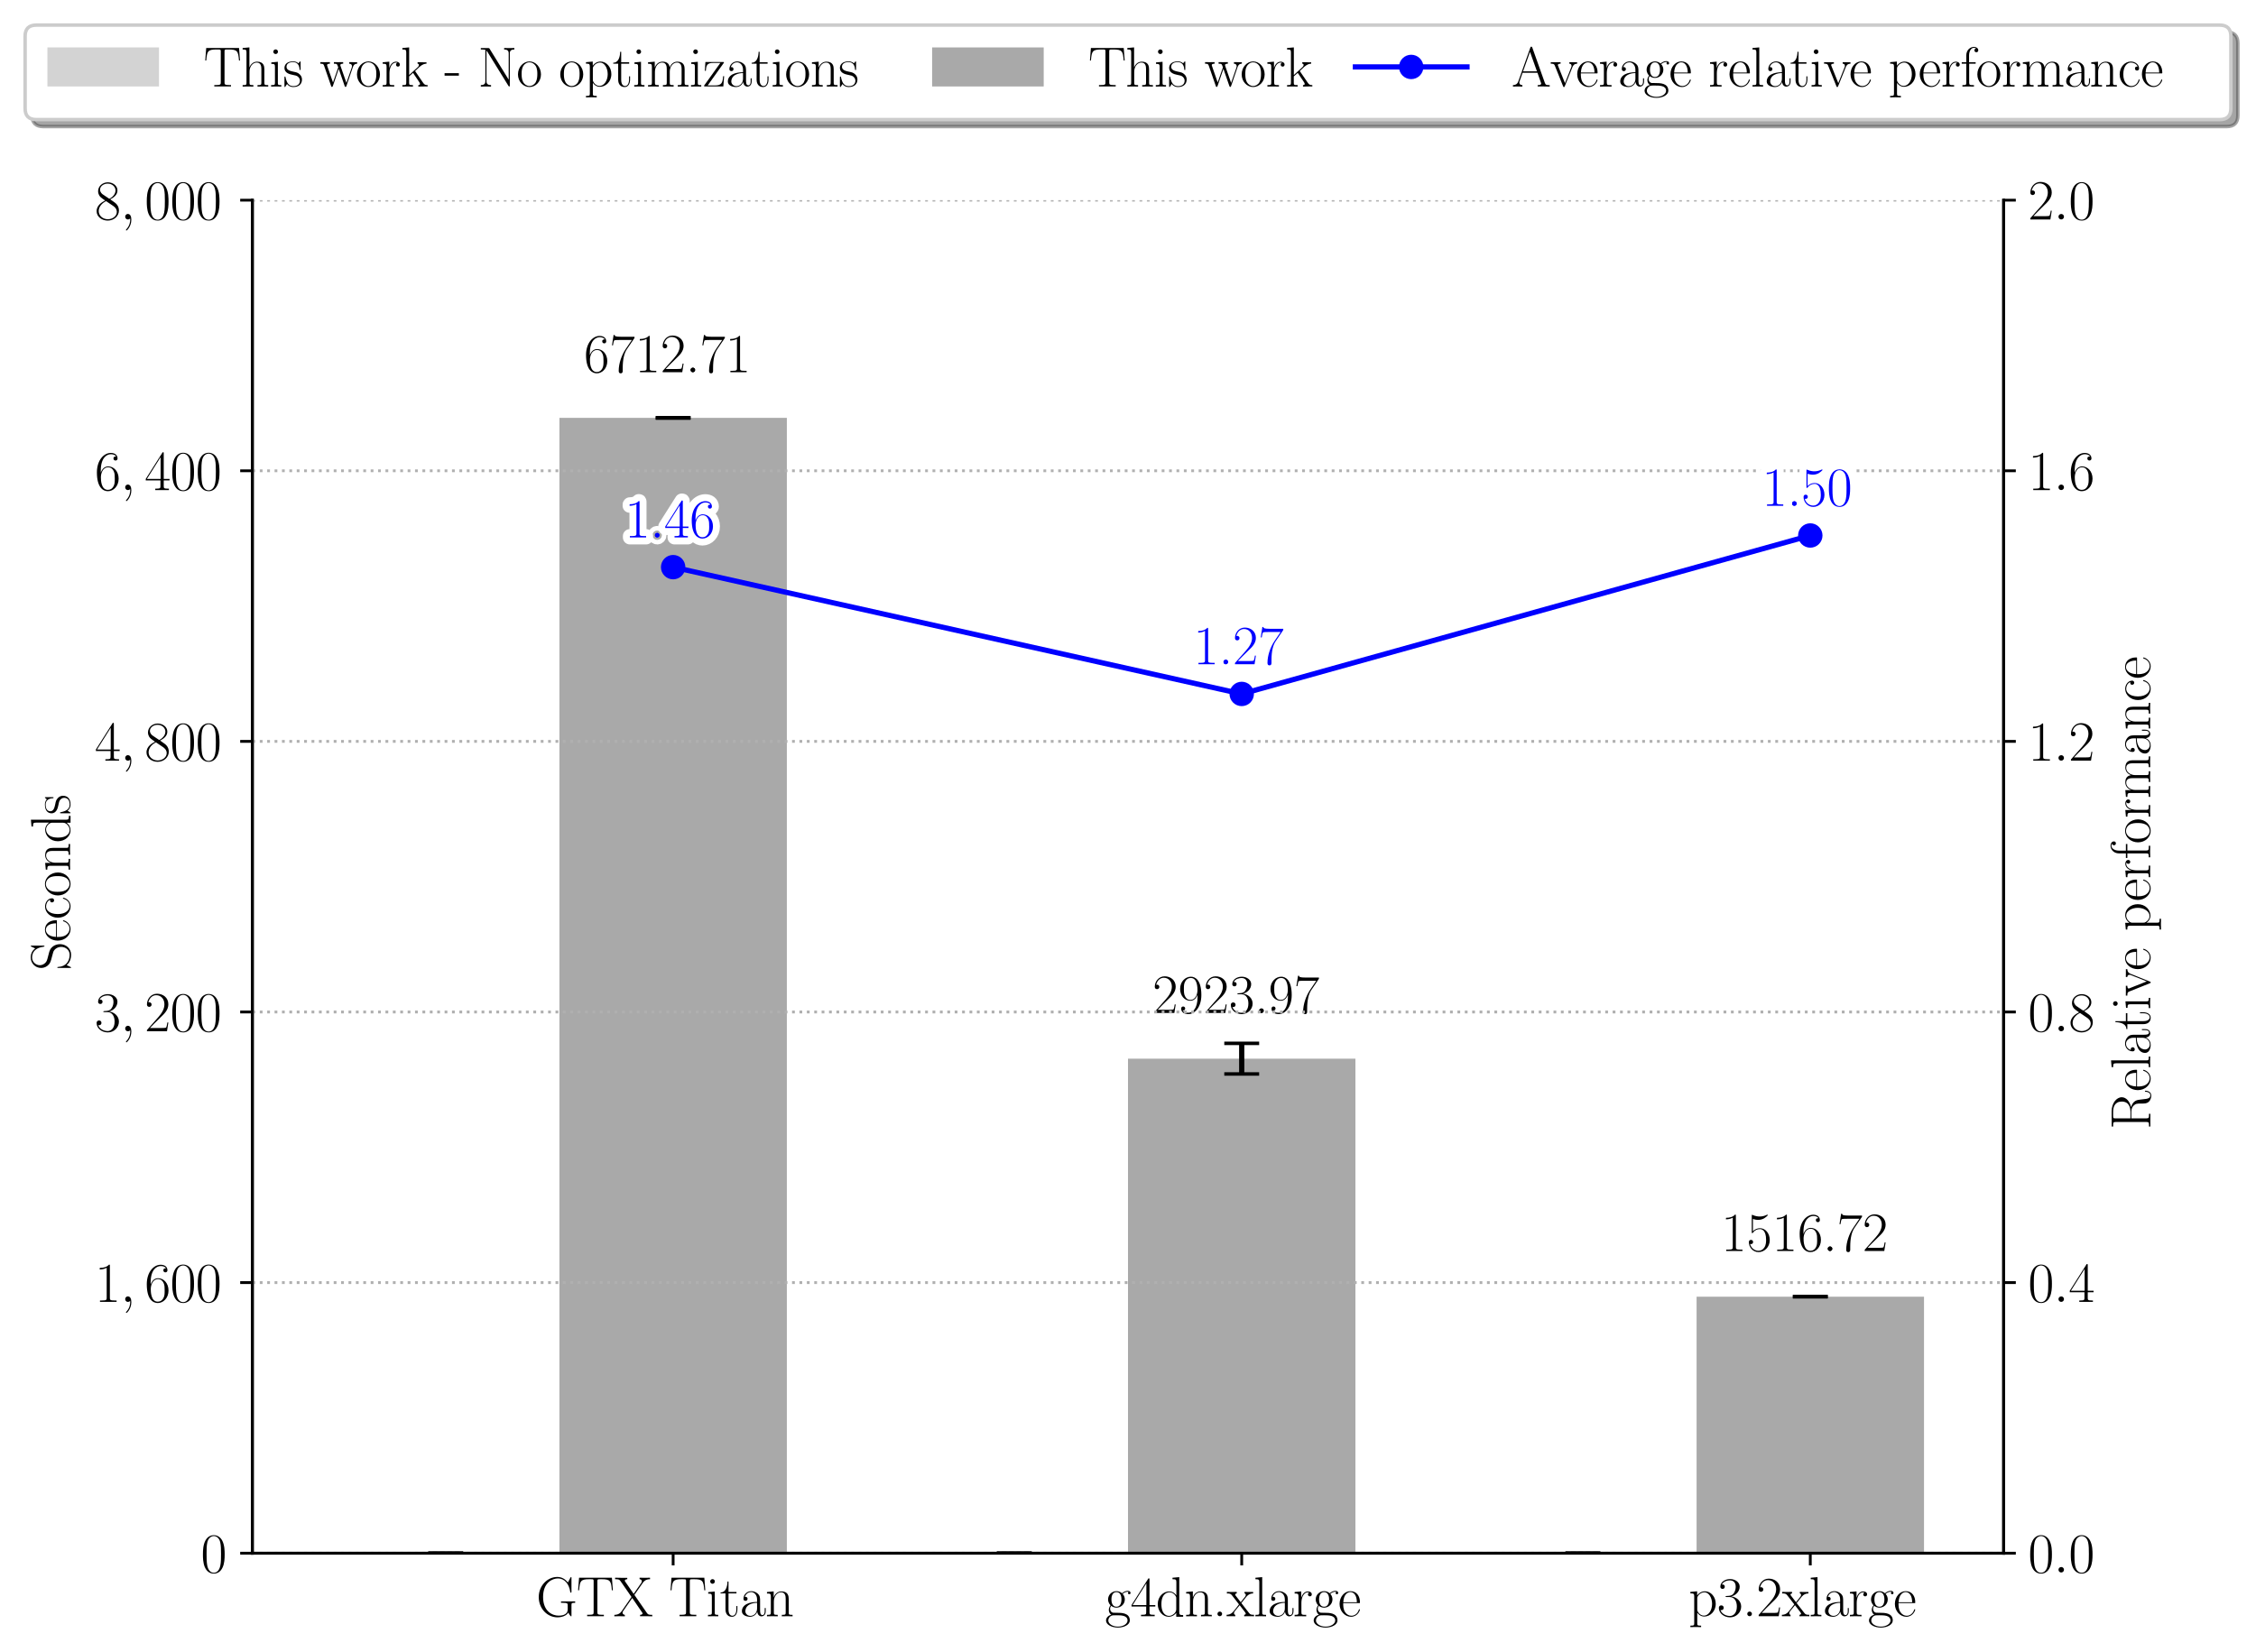 <?xml version="1.0" encoding="utf-8" standalone="no"?>
<!DOCTYPE svg PUBLIC "-//W3C//DTD SVG 1.1//EN"
  "http://www.w3.org/Graphics/SVG/1.1/DTD/svg11.dtd">
<svg xmlns:xlink="http://www.w3.org/1999/xlink" width="646.955pt" height="473.861pt" viewBox="0 0 646.955 473.861" xmlns="http://www.w3.org/2000/svg" version="1.1">
 <defs>
  <style type="text/css">*{stroke-linejoin: round; stroke-linecap: butt}</style>
 </defs>
 <g id="figure_1">
  <g id="patch_1">
   <path d="M 0 473.861 
L 646.955 473.861 
L 646.955 0 
L 0 0 
z
" style="fill: #ffffff"/>
  </g>
  <g id="axes_1">
   <g id="patch_2">
    <path d="M 72.378 445.492 
L 574.578 445.492 
L 574.578 57.412 
L 72.378 57.412 
z
" style="fill: #ffffff"/>
   </g>
   <g id="patch_3">
    <path d="M 95.205 445.492 
L 160.426 445.492 
L 160.426 445.492 
L 95.205 445.492 
z
" clip-path="url(#pf90ebd95db)" style="fill: #d3d3d3"/>
   </g>
   <g id="patch_4">
    <path d="M 258.257 445.492 
L 323.478 445.492 
L 323.478 445.492 
L 258.257 445.492 
z
" clip-path="url(#pf90ebd95db)" style="fill: #d3d3d3"/>
   </g>
   <g id="patch_5">
    <path d="M 421.309 445.492 
L 486.53 445.492 
L 486.53 445.492 
L 421.309 445.492 
z
" clip-path="url(#pf90ebd95db)" style="fill: #d3d3d3"/>
   </g>
   <g id="patch_6">
    <path d="M 160.426 445.492 
L 225.647 445.492 
L 225.647 119.859 
L 160.426 119.859 
z
" clip-path="url(#pf90ebd95db)" style="fill: #a9a9a9"/>
   </g>
   <g id="patch_7">
    <path d="M 323.478 445.492 
L 388.698 445.492 
L 388.698 303.65 
L 323.478 303.65 
z
" clip-path="url(#pf90ebd95db)" style="fill: #a9a9a9"/>
   </g>
   <g id="patch_8">
    <path d="M 486.53 445.492 
L 551.75 445.492 
L 551.75 371.916 
L 486.53 371.916 
z
" clip-path="url(#pf90ebd95db)" style="fill: #a9a9a9"/>
   </g>
   <g id="matplotlib.axis_1">
    <g id="xtick_1">
     <g id="line2d_1">
      <defs>
       <path id="mf1e1ab9211" d="M 0 0 
L 0 3.5 
" style="stroke: #000000; stroke-width: 0.8"/>
      </defs>
      <g>
       <use xlink:href="#mf1e1ab9211" x="193.036" y="445.492" style="stroke: #000000; stroke-width: 0.8"/>
      </g>
     </g>
     <g id="text_1">
      <!-- GTX Titan -->
      <g transform="translate(153.749 463.562)scale(0.16 -0.16)">
       <defs>
        <path id="CMR17-47" d="M 3974 1233 
C 3974 1473 3994 1505 4390 1505 
L 4390 1670 
C 4237 1664 3891 1664 3718 1664 
C 3539 1664 3040 1664 2797 1664 
L 2797 1505 
L 2989 1505 
C 3539 1505 3552 1434 3552 1201 
L 3552 774 
C 3552 63 2720 63 2522 63 
C 1862 63 781 511 781 2160 
C 781 3808 1843 4250 2464 4250 
C 3187 4250 3712 3626 3834 2741 
C 3846 2664 3846 2651 3904 2651 
C 3974 2651 3974 2664 3974 2779 
L 3974 4288 
C 3974 4402 3968 4409 3930 4409 
C 3904 4409 3898 4402 3853 4326 
L 3571 3791 
C 3258 4187 2874 4416 2381 4416 
C 1286 4416 294 3456 294 2148 
C 294 845 1267 -128 2394 -128 
C 2912 -128 3418 56 3616 417 
C 3725 158 3904 -20 3936 -20 
C 3968 -20 3974 -13 3974 100 
L 3974 1233 
z
" transform="scale(0.016)"/>
        <path id="CMR17-54" d="M 3981 4326 
L 288 4326 
L 179 2918 
L 294 2918 
C 378 3976 467 4160 1453 4160 
C 1568 4160 1754 4160 1805 4154 
C 1926 4135 1926 4058 1926 3912 
L 1926 459 
C 1926 230 1907 160 1376 160 
L 1197 160 
L 1197 0 
C 1504 0 1824 0 2138 0 
C 2451 0 2771 0 3078 0 
L 3078 160 
L 2899 160 
C 2368 160 2349 230 2349 459 
L 2349 3912 
C 2349 4052 2349 4129 2464 4154 
C 2515 4160 2701 4160 2816 4160 
C 3795 4160 3891 3976 3974 2918 
L 4090 2918 
L 3981 4326 
z
" transform="scale(0.016)"/>
        <path id="CMR17-58" d="M 2336 2398 
L 3283 3753 
C 3379 3886 3571 4160 4096 4160 
L 4096 4332 
C 3949 4319 3706 4319 3552 4319 
C 3341 4319 3078 4319 2918 4332 
L 2918 4166 
C 3123 4147 3174 4020 3174 3918 
C 3174 3843 3142 3792 3098 3728 
L 2253 2513 
L 1306 3887 
C 1261 3956 1254 3975 1254 3994 
C 1254 4052 1325 4160 1536 4160 
L 1536 4319 
C 1331 4319 1018 4319 806 4319 
C 640 4319 320 4319 166 4332 
L 166 4160 
C 518 4160 634 4148 774 3951 
L 2010 2163 
L 896 549 
C 621 153 205 153 83 153 
L 83 -13 
C 230 0 474 0 627 0 
C 800 0 1101 0 1261 -13 
L 1261 153 
C 1062 172 1005 299 1005 401 
C 1005 483 1037 528 1069 572 
L 2093 2048 
L 3206 422 
C 3258 352 3258 333 3258 314 
C 3258 263 3200 153 2976 153 
L 2976 0 
C 3181 0 3494 0 3706 0 
C 3872 0 4192 0 4346 -13 
L 4346 153 
C 3936 153 3872 184 3744 363 
L 2336 2398 
z
" transform="scale(0.016)"/>
        <path id="CMR17-69" d="M 992 3909 
C 992 4049 877 4170 730 4170 
C 589 4170 467 4056 467 3909 
C 467 3769 582 3648 730 3648 
C 870 3648 992 3763 992 3909 
z
M 243 2706 
L 243 2541 
C 602 2541 653 2502 653 2197 
L 653 427 
C 653 184 627 153 218 153 
L 218 -13 
C 371 0 646 0 806 0 
C 960 0 1222 0 1370 -13 
L 1370 153 
C 992 153 979 191 979 420 
L 979 2776 
L 243 2706 
z
" transform="scale(0.016)"/>
        <path id="CMR17-74" d="M 966 2560 
L 1862 2560 
L 1862 2725 
L 966 2725 
L 966 3904 
L 851 3904 
C 838 3245 614 2668 70 2668 
L 70 2560 
L 627 2560 
L 627 771 
C 627 650 627 -64 1370 -64 
C 1747 -64 1965 306 1965 777 
L 1965 1140 
L 1850 1140 
L 1850 783 
C 1850 344 1677 51 1408 51 
C 1222 51 966 178 966 758 
L 966 2560 
z
" transform="scale(0.016)"/>
        <path id="CMR17-61" d="M 2304 1653 
C 2304 2072 2304 2294 2035 2543 
C 1798 2752 1523 2816 1306 2816 
C 800 2816 435 2407 435 1971 
C 435 1728 627 1728 666 1728 
C 749 1728 896 1778 896 1954 
C 896 2112 774 2181 666 2181 
C 640 2181 608 2174 589 2168 
C 723 2592 1069 2714 1293 2714 
C 1613 2714 1965 2429 1965 1885 
L 1965 1600 
C 1587 1600 1133 1549 774 1357 
C 371 1133 256 813 256 570 
C 256 77 832 -64 1171 -64 
C 1523 -64 1850 139 1990 511 
C 2003 233 2182 -18 2464 -18 
C 2598 -18 2938 70 2938 567 
L 2938 920 
L 2822 920 
L 2822 562 
C 2822 178 2650 128 2566 128 
C 2304 128 2304 458 2304 738 
L 2304 1653 
z
M 1965 870 
C 1965 317 1568 38 1216 38 
C 896 38 646 275 646 570 
C 646 761 730 1100 1101 1305 
C 1408 1478 1760 1504 1965 1504 
L 1965 870 
z
" transform="scale(0.016)"/>
        <path id="CMR17-6e" d="M 2656 1933 
C 2656 2259 2592 2790 1837 2790 
C 1331 2790 1069 2400 973 2144 
L 966 2144 
L 966 2790 
L 211 2720 
L 211 2554 
C 589 2554 646 2515 646 2208 
L 646 428 
C 646 184 621 153 211 153 
L 211 -13 
C 365 0 646 0 813 0 
C 979 0 1267 0 1421 -13 
L 1421 153 
C 1011 153 986 178 986 428 
L 986 1658 
C 986 2247 1344 2688 1792 2688 
C 2266 2688 2317 2266 2317 1958 
L 2317 428 
C 2317 184 2291 153 1882 153 
L 1882 -13 
C 2035 0 2317 0 2483 0 
C 2650 0 2938 0 3091 -13 
L 3091 153 
C 2682 153 2656 178 2656 428 
L 2656 1933 
z
" transform="scale(0.016)"/>
       </defs>
       <use xlink:href="#CMR17-47" transform="scale(0.996)"/>
       <use xlink:href="#CMR17-54" transform="translate(72.355 0)scale(0.996)"/>
       <use xlink:href="#CMR17-58" transform="translate(138.865 0)scale(0.996)"/>
       <use xlink:href="#CMR17-54" transform="translate(238.014 0)scale(0.996)"/>
       <use xlink:href="#CMR17-69" transform="translate(304.524 0)scale(0.996)"/>
       <use xlink:href="#CMR17-74" transform="translate(329.395 0)scale(0.996)"/>
       <use xlink:href="#CMR17-61" transform="translate(364.675 0)scale(0.996)"/>
       <use xlink:href="#CMR17-6e" transform="translate(410.366 0)scale(0.996)"/>
      </g>
     </g>
    </g>
    <g id="xtick_2">
     <g id="line2d_2">
      <g>
       <use xlink:href="#mf1e1ab9211" x="356.088" y="445.492" style="stroke: #000000; stroke-width: 0.8"/>
      </g>
     </g>
     <g id="text_2">
      <!-- g4dn.xlarge -->
      <g transform="translate(316.851 463.562)scale(0.16 -0.16)">
       <defs>
        <path id="CMR17-67" d="M 710 1164 
C 832 1068 1043 960 1299 960 
C 1805 960 2240 1357 2240 1888 
C 2240 2054 2189 2310 1997 2509 
C 2176 2692 2438 2752 2586 2752 
C 2611 2752 2650 2752 2682 2734 
C 2656 2728 2598 2703 2598 2605 
C 2598 2527 2656 2471 2739 2471 
C 2835 2471 2886 2533 2886 2614 
C 2886 2731 2790 2854 2586 2854 
C 2330 2854 2106 2738 1926 2580 
C 1734 2753 1504 2816 1299 2816 
C 794 2816 358 2419 358 1888 
C 358 1522 570 1292 634 1228 
C 442 1004 442 743 442 711 
C 442 545 506 302 723 168 
C 390 85 128 -169 128 -486 
C 128 -943 736 -1280 1466 -1280 
C 2170 -1280 2803 -956 2803 -479 
C 2803 384 1856 384 1363 384 
C 1216 384 954 384 922 391 
C 723 423 589 602 589 826 
C 589 883 589 1024 710 1164 
z
M 1299 1068 
C 736 1068 736 1760 736 1889 
C 736 2016 736 2708 1299 2708 
C 1862 2708 1862 2016 1862 1889 
C 1862 1760 1862 1068 1299 1068 
z
M 1466 -1171 
C 826 -1171 384 -835 384 -486 
C 384 -289 493 -105 634 -4 
C 794 104 858 104 1293 104 
C 1818 104 2547 104 2547 -486 
C 2547 -835 2106 -1171 1466 -1171 
z
" transform="scale(0.016)"/>
        <path id="CMR17-34" d="M 2150 4122 
C 2150 4256 2144 4256 2029 4256 
L 128 1254 
L 128 1088 
L 1779 1088 
L 1779 457 
C 1779 224 1766 160 1318 160 
L 1197 160 
L 1197 0 
C 1402 0 1747 0 1965 0 
C 2182 0 2528 0 2733 0 
L 2733 160 
L 2611 160 
C 2163 160 2150 224 2150 457 
L 2150 1088 
L 2803 1088 
L 2803 1254 
L 2150 1254 
L 2150 4122 
z
M 1798 3703 
L 1798 1254 
L 256 1254 
L 1798 3703 
z
" transform="scale(0.016)"/>
        <path id="CMR17-64" d="M 1869 4326 
L 1869 4160 
C 2246 4160 2304 4122 2304 3820 
L 2304 2345 
C 2278 2377 2016 2790 1498 2790 
C 845 2790 211 2208 211 1364 
C 211 525 806 -64 1434 -64 
C 1978 -64 2259 337 2291 380 
L 2291 -63 
L 3066 -63 
L 3066 128 
C 2688 128 2630 166 2630 473 
L 2630 4396 
L 1869 4326 
z
M 2291 755 
C 2291 563 2176 390 2029 262 
C 1811 70 1594 38 1472 38 
C 1286 38 621 134 621 1356 
C 621 2612 1363 2688 1530 2688 
C 1824 2688 2061 2522 2208 2291 
C 2291 2157 2291 2138 2291 2023 
L 2291 755 
z
" transform="scale(0.016)"/>
        <path id="CMR17-2e" d="M 1062 261 
C 1062 420 934 522 800 522 
C 672 522 538 420 538 261 
C 538 102 666 0 800 0 
C 928 0 1062 102 1062 261 
z
" transform="scale(0.016)"/>
        <path id="CMR17-78" d="M 1664 1477 
C 1856 1726 2074 2006 2253 2216 
C 2464 2458 2707 2560 2989 2560 
L 2989 2726 
C 2880 2726 2656 2726 2541 2726 
C 2368 2726 2170 2726 2022 2732 
L 2022 2566 
C 2112 2553 2163 2489 2163 2400 
C 2163 2285 2099 2215 2067 2171 
L 1594 1573 
L 1030 2306 
C 973 2376 973 2388 973 2420 
C 973 2497 1037 2560 1146 2560 
L 1146 2732 
C 992 2726 717 2726 557 2726 
C 384 2726 179 2726 38 2732 
L 38 2560 
C 384 2560 461 2534 614 2343 
L 1350 1395 
C 1363 1382 1395 1344 1395 1325 
C 1395 1299 838 619 768 530 
C 480 185 179 160 6 160 
L 6 0 
C 115 0 339 0 454 0 
C 582 0 864 0 979 -6 
L 979 160 
C 941 166 838 179 838 325 
C 838 440 890 510 947 586 
L 1478 1236 
L 2035 512 
C 2086 442 2163 346 2163 301 
C 2163 211 2086 160 1984 160 
L 1984 -6 
C 2138 0 2413 0 2573 0 
C 2746 0 2950 0 3091 -6 
L 3091 160 
C 2771 160 2675 172 2522 370 
L 1664 1477 
z
" transform="scale(0.016)"/>
        <path id="CMR17-6c" d="M 979 4396 
L 218 4326 
L 218 4160 
C 595 4160 653 4122 653 3817 
L 653 426 
C 653 184 627 153 218 153 
L 218 -13 
C 371 0 653 0 813 0 
C 979 0 1261 0 1414 -13 
L 1414 153 
C 1005 153 979 178 979 426 
L 979 4396 
z
" transform="scale(0.016)"/>
        <path id="CMR17-72" d="M 960 1497 
C 960 2112 1222 2688 1702 2688 
C 1747 2688 1792 2682 1837 2662 
C 1837 2662 1696 2617 1696 2452 
C 1696 2298 1818 2234 1914 2234 
C 1990 2234 2131 2279 2131 2458 
C 2131 2663 1926 2790 1709 2790 
C 1222 2790 1011 2317 947 2093 
L 941 2093 
L 941 2790 
L 198 2720 
L 198 2554 
C 576 2554 634 2515 634 2208 
L 634 428 
C 634 184 608 153 198 153 
L 198 -13 
C 352 0 646 0 813 0 
C 998 0 1325 0 1498 -13 
L 1498 153 
C 1037 153 960 153 960 440 
L 960 1497 
z
" transform="scale(0.016)"/>
        <path id="CMR17-65" d="M 2438 1472 
C 2464 1498 2464 1511 2464 1576 
C 2464 2238 2118 2816 1389 2816 
C 710 2816 173 2169 173 1383 
C 173 551 781 -64 1459 -64 
C 2176 -64 2458 607 2458 740 
C 2458 784 2419 784 2406 784 
C 2362 784 2355 771 2330 696 
C 2189 265 1837 51 1504 51 
C 1229 51 954 203 781 480 
C 582 803 582 1176 582 1472 
L 2438 1472 
z
M 589 1568 
C 634 2505 1126 2714 1382 2714 
C 1818 2714 2112 2297 2118 1568 
L 589 1568 
z
" transform="scale(0.016)"/>
       </defs>
       <use xlink:href="#CMR17-67" transform="scale(0.996)"/>
       <use xlink:href="#CMR17-34" transform="translate(45.69 0)scale(0.996)"/>
       <use xlink:href="#CMR17-64" transform="translate(91.381 0)scale(0.996)"/>
       <use xlink:href="#CMR17-6e" transform="translate(142.276 0)scale(0.996)"/>
       <use xlink:href="#CMR17-2e" transform="translate(193.172 0)scale(0.996)"/>
       <use xlink:href="#CMR17-78" transform="translate(218.043 0)scale(0.996)"/>
       <use xlink:href="#CMR17-6c" transform="translate(266.336 0)scale(0.996)"/>
       <use xlink:href="#CMR17-61" transform="translate(291.207 0)scale(0.996)"/>
       <use xlink:href="#CMR17-72" transform="translate(336.897 0)scale(0.996)"/>
       <use xlink:href="#CMR17-67" transform="translate(372.178 0)scale(0.996)"/>
       <use xlink:href="#CMR17-65" transform="translate(417.868 0)scale(0.996)"/>
      </g>
     </g>
    </g>
    <g id="xtick_3">
     <g id="line2d_3">
      <g>
       <use xlink:href="#mf1e1ab9211" x="519.14" y="445.492" style="stroke: #000000; stroke-width: 0.8"/>
      </g>
     </g>
     <g id="text_3">
      <!-- p3.2xlarge -->
      <g transform="translate(484.239 463.562)scale(0.16 -0.16)">
       <defs>
        <path id="CMR17-70" d="M 1408 -1063 
C 998 -1063 973 -1037 973 -789 
L 973 402 
C 1158 134 1427 -38 1766 -38 
C 2406 -38 3053 523 3053 1388 
C 3053 2191 2496 2802 1837 2802 
C 1453 2802 1139 2592 960 2338 
L 960 2802 
L 198 2732 
L 198 2567 
C 576 2567 634 2528 634 2223 
L 634 -789 
C 634 -1031 608 -1063 198 -1063 
L 198 -1228 
C 352 -1216 634 -1216 800 -1216 
C 966 -1216 1254 -1216 1408 -1228 
L 1408 -1063 
z
M 973 2012 
C 973 2102 973 2235 1222 2471 
C 1254 2497 1472 2688 1792 2688 
C 2259 2688 2643 2108 2643 1382 
C 2643 656 2234 64 1728 64 
C 1498 64 1248 172 1056 472 
C 973 612 973 650 973 752 
L 973 2012 
z
" transform="scale(0.016)"/>
        <path id="CMR17-33" d="M 1414 2157 
C 1984 2157 2234 1662 2234 1090 
C 2234 320 1824 25 1453 25 
C 1114 25 563 194 390 693 
C 422 680 454 680 486 680 
C 640 680 755 782 755 948 
C 755 1133 614 1216 486 1216 
C 378 1216 211 1165 211 926 
C 211 335 787 -128 1466 -128 
C 2176 -128 2720 430 2720 1085 
C 2720 1707 2208 2157 1600 2227 
C 2086 2328 2554 2756 2554 3329 
C 2554 3820 2048 4179 1472 4179 
C 890 4179 378 3829 378 3329 
C 378 3110 544 3072 627 3072 
C 762 3072 877 3155 877 3321 
C 877 3486 762 3569 627 3569 
C 602 3569 570 3569 544 3557 
C 730 3959 1235 4032 1459 4032 
C 1683 4032 2106 3925 2106 3320 
C 2106 3143 2080 2828 1862 2550 
C 1670 2304 1453 2304 1242 2284 
C 1210 2284 1062 2269 1037 2269 
C 992 2263 966 2257 966 2208 
C 966 2163 973 2157 1101 2157 
L 1414 2157 
z
" transform="scale(0.016)"/>
        <path id="CMR17-32" d="M 2669 989 
L 2554 989 
C 2490 536 2438 459 2413 420 
C 2381 369 1920 369 1830 369 
L 602 369 
C 832 619 1280 1072 1824 1597 
C 2214 1967 2669 2402 2669 3035 
C 2669 3790 2067 4224 1395 4224 
C 691 4224 262 3604 262 3030 
C 262 2780 448 2748 525 2748 
C 589 2748 781 2787 781 3010 
C 781 3207 614 3264 525 3264 
C 486 3264 448 3258 422 3245 
C 544 3790 915 4058 1306 4058 
C 1862 4058 2227 3617 2227 3035 
C 2227 2479 1901 2000 1536 1584 
L 262 146 
L 262 0 
L 2515 0 
L 2669 989 
z
" transform="scale(0.016)"/>
       </defs>
       <use xlink:href="#CMR17-70" transform="scale(0.996)"/>
       <use xlink:href="#CMR17-33" transform="translate(50.895 0)scale(0.996)"/>
       <use xlink:href="#CMR17-2e" transform="translate(96.586 0)scale(0.996)"/>
       <use xlink:href="#CMR17-32" transform="translate(121.457 0)scale(0.996)"/>
       <use xlink:href="#CMR17-78" transform="translate(167.147 0)scale(0.996)"/>
       <use xlink:href="#CMR17-6c" transform="translate(215.44 0)scale(0.996)"/>
       <use xlink:href="#CMR17-61" transform="translate(240.311 0)scale(0.996)"/>
       <use xlink:href="#CMR17-72" transform="translate(286.002 0)scale(0.996)"/>
       <use xlink:href="#CMR17-67" transform="translate(321.283 0)scale(0.996)"/>
       <use xlink:href="#CMR17-65" transform="translate(366.973 0)scale(0.996)"/>
      </g>
     </g>
    </g>
   </g>
   <g id="matplotlib.axis_2">
    <g id="ytick_1">
     <g id="line2d_4">
      <defs>
       <path id="m5eb48bbfc6" d="M 0 0 
L -3.5 0 
" style="stroke: #000000; stroke-width: 0.8"/>
      </defs>
      <g>
       <use xlink:href="#m5eb48bbfc6" x="72.378" y="445.492" style="stroke: #000000; stroke-width: 0.8"/>
      </g>
     </g>
     <g id="text_4">
      <!-- $\mathdefault{0}$ -->
      <g transform="translate(57.574 451.027)scale(0.16 -0.16)">
       <defs>
        <path id="CMR17-30" d="M 2688 2025 
C 2688 2416 2682 3080 2413 3591 
C 2176 4039 1798 4198 1466 4198 
C 1158 4198 768 4058 525 3597 
C 269 3118 243 2524 243 2025 
C 243 1661 250 1106 448 619 
C 723 -39 1216 -128 1466 -128 
C 1760 -128 2208 -7 2470 600 
C 2662 1042 2688 1559 2688 2025 
z
M 1466 -26 
C 1056 -26 813 325 723 812 
C 653 1188 653 1738 653 2096 
C 653 2588 653 2997 736 3387 
C 858 3929 1216 4096 1466 4096 
C 1728 4096 2067 3923 2189 3400 
C 2272 3036 2278 2607 2278 2096 
C 2278 1680 2278 1169 2202 792 
C 2067 95 1690 -26 1466 -26 
z
" transform="scale(0.016)"/>
       </defs>
       <use xlink:href="#CMR17-30" transform="scale(0.996)"/>
      </g>
     </g>
    </g>
    <g id="ytick_2">
     <g id="line2d_5">
      <g>
       <use xlink:href="#m5eb48bbfc6" x="72.378" y="367.876" style="stroke: #000000; stroke-width: 0.8"/>
      </g>
     </g>
     <g id="text_5">
      <!-- $\mathdefault{1,600}$ -->
      <g transform="translate(27.17 373.411)scale(0.16 -0.16)">
       <defs>
        <path id="CMR17-31" d="M 1702 4058 
C 1702 4192 1696 4192 1606 4192 
C 1357 3916 979 3827 621 3827 
C 602 3827 570 3827 563 3808 
C 557 3795 557 3782 557 3648 
C 755 3648 1088 3686 1344 3839 
L 1344 461 
C 1344 236 1331 160 781 160 
L 589 160 
L 589 0 
C 896 0 1216 0 1523 0 
C 1830 0 2150 0 2458 0 
L 2458 160 
L 2266 160 
C 1715 160 1702 230 1702 458 
L 1702 4058 
z
" transform="scale(0.016)"/>
        <path id="CMMI12-3b" d="M 1248 -31 
C 1248 343 1126 619 864 619 
C 659 619 557 453 557 313 
C 557 172 653 0 870 0 
C 954 0 1024 26 1082 83 
C 1094 96 1101 96 1107 96 
C 1120 96 1120 5 1120 -27 
C 1120 -240 1082 -659 710 -1080 
C 640 -1157 640 -1170 640 -1183 
C 640 -1216 672 -1248 704 -1248 
C 755 -1248 1248 -771 1248 -31 
z
" transform="scale(0.016)"/>
        <path id="CMR17-36" d="M 678 2176 
C 678 3690 1395 4032 1811 4032 
C 1946 4032 2272 4009 2400 3776 
C 2298 3776 2106 3776 2106 3553 
C 2106 3381 2246 3323 2336 3323 
C 2394 3323 2566 3348 2566 3560 
C 2566 3954 2246 4179 1805 4179 
C 1043 4179 243 3390 243 1984 
C 243 253 966 -128 1478 -128 
C 2099 -128 2688 427 2688 1283 
C 2688 2081 2170 2662 1517 2662 
C 1126 2662 838 2407 678 1960 
L 678 2176 
z
M 1478 25 
C 691 25 691 1200 691 1436 
C 691 1896 909 2560 1504 2560 
C 1613 2560 1926 2560 2138 2120 
C 2253 1870 2253 1609 2253 1289 
C 2253 944 2253 690 2118 434 
C 1978 171 1773 25 1478 25 
z
" transform="scale(0.016)"/>
       </defs>
       <use xlink:href="#CMR17-31" transform="scale(0.996)"/>
       <use xlink:href="#CMMI12-3b" transform="translate(45.69 0)scale(0.996)"/>
       <use xlink:href="#CMR17-36" transform="translate(89.392 0)scale(0.996)"/>
       <use xlink:href="#CMR17-30" transform="translate(135.083 0)scale(0.996)"/>
       <use xlink:href="#CMR17-30" transform="translate(180.773 0)scale(0.996)"/>
      </g>
     </g>
    </g>
    <g id="ytick_3">
     <g id="line2d_6">
      <g>
       <use xlink:href="#m5eb48bbfc6" x="72.378" y="290.26" style="stroke: #000000; stroke-width: 0.8"/>
      </g>
     </g>
     <g id="text_6">
      <!-- $\mathdefault{3,200}$ -->
      <g transform="translate(27.17 295.795)scale(0.16 -0.16)">
       <use xlink:href="#CMR17-33" transform="scale(0.996)"/>
       <use xlink:href="#CMMI12-3b" transform="translate(45.69 0)scale(0.996)"/>
       <use xlink:href="#CMR17-32" transform="translate(89.392 0)scale(0.996)"/>
       <use xlink:href="#CMR17-30" transform="translate(135.083 0)scale(0.996)"/>
       <use xlink:href="#CMR17-30" transform="translate(180.773 0)scale(0.996)"/>
      </g>
     </g>
    </g>
    <g id="ytick_4">
     <g id="line2d_7">
      <g>
       <use xlink:href="#m5eb48bbfc6" x="72.378" y="212.644" style="stroke: #000000; stroke-width: 0.8"/>
      </g>
     </g>
     <g id="text_7">
      <!-- $\mathdefault{4,800}$ -->
      <g transform="translate(27.17 218.179)scale(0.16 -0.16)">
       <defs>
        <path id="CMR17-38" d="M 1741 2264 
C 2144 2467 2554 2773 2554 3263 
C 2554 3841 1990 4179 1472 4179 
C 890 4179 378 3759 378 3180 
C 378 3021 416 2747 666 2505 
C 730 2442 998 2251 1171 2130 
C 883 1983 211 1634 211 934 
C 211 279 838 -128 1459 -128 
C 2144 -128 2720 362 2720 1010 
C 2720 1590 2330 1857 2074 2029 
L 1741 2264 
z
M 902 2822 
C 851 2854 595 3051 595 3351 
C 595 3739 998 4032 1459 4032 
C 1965 4032 2336 3676 2336 3262 
C 2336 2669 1670 2331 1638 2331 
C 1632 2331 1626 2331 1574 2370 
L 902 2822 
z
M 2080 1519 
C 2176 1449 2483 1240 2483 851 
C 2483 381 2010 25 1472 25 
C 890 25 448 438 448 940 
C 448 1443 838 1862 1280 2060 
L 2080 1519 
z
" transform="scale(0.016)"/>
       </defs>
       <use xlink:href="#CMR17-34" transform="scale(0.996)"/>
       <use xlink:href="#CMMI12-3b" transform="translate(45.69 0)scale(0.996)"/>
       <use xlink:href="#CMR17-38" transform="translate(89.392 0)scale(0.996)"/>
       <use xlink:href="#CMR17-30" transform="translate(135.083 0)scale(0.996)"/>
       <use xlink:href="#CMR17-30" transform="translate(180.773 0)scale(0.996)"/>
      </g>
     </g>
    </g>
    <g id="ytick_5">
     <g id="line2d_8">
      <g>
       <use xlink:href="#m5eb48bbfc6" x="72.378" y="135.028" style="stroke: #000000; stroke-width: 0.8"/>
      </g>
     </g>
     <g id="text_8">
      <!-- $\mathdefault{6,400}$ -->
      <g transform="translate(27.17 140.563)scale(0.16 -0.16)">
       <use xlink:href="#CMR17-36" transform="scale(0.996)"/>
       <use xlink:href="#CMMI12-3b" transform="translate(45.69 0)scale(0.996)"/>
       <use xlink:href="#CMR17-34" transform="translate(89.392 0)scale(0.996)"/>
       <use xlink:href="#CMR17-30" transform="translate(135.083 0)scale(0.996)"/>
       <use xlink:href="#CMR17-30" transform="translate(180.773 0)scale(0.996)"/>
      </g>
     </g>
    </g>
    <g id="ytick_6">
     <g id="line2d_9">
      <g>
       <use xlink:href="#m5eb48bbfc6" x="72.378" y="57.412" style="stroke: #000000; stroke-width: 0.8"/>
      </g>
     </g>
     <g id="text_9">
      <!-- $\mathdefault{8,000}$ -->
      <g transform="translate(27.17 62.947)scale(0.16 -0.16)">
       <use xlink:href="#CMR17-38" transform="scale(0.996)"/>
       <use xlink:href="#CMMI12-3b" transform="translate(45.69 0)scale(0.996)"/>
       <use xlink:href="#CMR17-30" transform="translate(89.392 0)scale(0.996)"/>
       <use xlink:href="#CMR17-30" transform="translate(135.083 0)scale(0.996)"/>
       <use xlink:href="#CMR17-30" transform="translate(180.773 0)scale(0.996)"/>
      </g>
     </g>
    </g>
    <g id="text_10">
     <!-- Seconds -->
     <g transform="translate(20.07 278.376)rotate(-90)scale(0.16 -0.16)">
      <defs>
       <path id="CMR17-53" d="M 2803 4290 
C 2803 4404 2797 4411 2758 4411 
C 2720 4411 2707 4385 2682 4328 
L 2490 3907 
C 2246 4257 1875 4416 1472 4416 
C 819 4416 294 3901 294 3253 
C 294 3056 339 2776 557 2510 
C 794 2218 1018 2167 1530 2033 
C 1722 1982 2042 1899 2106 1874 
C 2470 1722 2662 1341 2662 985 
C 2662 527 2336 38 1779 38 
C 1094 38 454 419 410 1311 
C 403 1413 397 1419 352 1419 
C 301 1419 294 1413 294 1285 
L 294 -1 
C 294 -115 301 -122 339 -122 
C 384 -122 397 -90 486 108 
C 493 127 493 140 614 381 
C 934 -39 1472 -128 1779 -128 
C 2477 -128 2970 451 2970 1124 
C 2970 1454 2848 1708 2778 1823 
C 2509 2230 2221 2306 1914 2382 
C 1869 2402 1856 2402 1498 2490 
C 1152 2579 1005 2624 845 2796 
C 666 2992 602 3196 602 3399 
C 602 3812 934 4263 1478 4263 
C 2157 4263 2579 3786 2675 2993 
C 2694 2878 2701 2872 2746 2872 
C 2803 2872 2803 2891 2803 2999 
L 2803 4290 
z
" transform="scale(0.016)"/>
       <path id="CMR17-63" d="M 2234 2240 
C 2112 2240 1933 2240 1933 2017 
C 1933 1838 2080 1787 2163 1787 
C 2208 1787 2394 1807 2394 2024 
C 2394 2467 1958 2803 1466 2803 
C 787 2803 211 2178 211 1363 
C 211 516 813 -64 1466 -64 
C 2259 -64 2458 677 2458 748 
C 2458 774 2451 793 2406 793 
C 2362 793 2355 787 2330 703 
C 2163 180 1798 51 1523 51 
C 1114 51 621 427 621 1369 
C 621 2338 1094 2688 1472 2688 
C 1722 2688 2093 2573 2234 2240 
z
" transform="scale(0.016)"/>
       <path id="CMR17-6f" d="M 2758 1356 
C 2758 2176 2163 2816 1466 2816 
C 768 2816 173 2176 173 1356 
C 173 551 768 -64 1466 -64 
C 2163 -64 2758 551 2758 1356 
z
M 1466 51 
C 1165 51 909 230 762 480 
C 602 767 582 1126 582 1408 
C 582 1677 595 2010 762 2298 
C 890 2509 1139 2714 1466 2714 
C 1754 2714 1997 2554 2150 2330 
C 2349 2029 2349 1607 2349 1408 
C 2349 1158 2336 775 2163 467 
C 1984 173 1709 51 1466 51 
z
" transform="scale(0.016)"/>
       <path id="CMR17-73" d="M 1978 2697 
C 1978 2813 1971 2819 1933 2819 
C 1907 2819 1901 2813 1824 2717 
C 1805 2691 1747 2626 1728 2601 
C 1523 2819 1235 2819 1126 2819 
C 416 2819 160 2447 160 2076 
C 160 1498 813 1365 998 1325 
C 1402 1243 1542 1217 1677 1101 
C 1760 1025 1901 884 1901 654 
C 1901 384 1747 38 1158 38 
C 602 38 403 460 288 1021 
C 269 1110 269 1117 218 1117 
C 166 1117 160 1110 160 983 
L 160 63 
C 160 -51 166 -58 205 -58 
C 237 -58 243 -51 275 0 
C 314 57 410 211 448 276 
C 576 103 800 -64 1158 -64 
C 1792 -64 2131 283 2131 784 
C 2131 1112 1958 1285 1875 1362 
C 1683 1561 1459 1606 1190 1657 
C 838 1735 390 1825 390 2217 
C 390 2383 480 2737 1126 2737 
C 1811 2737 1850 2094 1862 1888 
C 1869 1856 1901 1849 1920 1849 
C 1978 1849 1978 1869 1978 1978 
L 1978 2697 
z
" transform="scale(0.016)"/>
      </defs>
      <use xlink:href="#CMR17-53" transform="scale(0.996)"/>
      <use xlink:href="#CMR17-65" transform="translate(50.895 0)scale(0.996)"/>
      <use xlink:href="#CMR17-63" transform="translate(91.381 0)scale(0.996)"/>
      <use xlink:href="#CMR17-6f" transform="translate(131.867 0)scale(0.996)"/>
      <use xlink:href="#CMR17-6e" transform="translate(177.557 0)scale(0.996)"/>
      <use xlink:href="#CMR17-64" transform="translate(228.453 0)scale(0.996)"/>
      <use xlink:href="#CMR17-73" transform="translate(279.348 0)scale(0.996)"/>
     </g>
    </g>
   </g>
   <g id="LineCollection_1">
    <path d="M 127.815 445.492 
L 127.815 445.492 
" clip-path="url(#pf90ebd95db)" style="fill: none; stroke: #000000; stroke-width: 1.5"/>
    <path d="M 290.867 445.492 
L 290.867 445.492 
" clip-path="url(#pf90ebd95db)" style="fill: none; stroke: #000000; stroke-width: 1.5"/>
    <path d="M 453.919 445.492 
L 453.919 445.492 
" clip-path="url(#pf90ebd95db)" style="fill: none; stroke: #000000; stroke-width: 1.5"/>
   </g>
   <g id="line2d_10">
    <defs>
     <path id="m3b5ede2f88" d="M 5 0 
L -5 -0 
" style="stroke: #000000"/>
    </defs>
    <g clip-path="url(#pf90ebd95db)">
     <use xlink:href="#m3b5ede2f88" x="127.815" y="445.492" style="stroke: #000000"/>
     <use xlink:href="#m3b5ede2f88" x="290.867" y="445.492" style="stroke: #000000"/>
     <use xlink:href="#m3b5ede2f88" x="453.919" y="445.492" style="stroke: #000000"/>
    </g>
   </g>
   <g id="line2d_11">
    <g clip-path="url(#pf90ebd95db)">
     <use xlink:href="#m3b5ede2f88" x="127.815" y="445.492" style="stroke: #000000"/>
     <use xlink:href="#m3b5ede2f88" x="290.867" y="445.492" style="stroke: #000000"/>
     <use xlink:href="#m3b5ede2f88" x="453.919" y="445.492" style="stroke: #000000"/>
    </g>
   </g>
   <g id="LineCollection_2">
    <path d="M 193.036 119.922 
L 193.036 119.795 
" clip-path="url(#pf90ebd95db)" style="fill: none; stroke: #000000; stroke-width: 1.5"/>
    <path d="M 356.088 308.045 
L 356.088 299.255 
" clip-path="url(#pf90ebd95db)" style="fill: none; stroke: #000000; stroke-width: 1.5"/>
    <path d="M 519.14 371.962 
L 519.14 371.87 
" clip-path="url(#pf90ebd95db)" style="fill: none; stroke: #000000; stroke-width: 1.5"/>
   </g>
   <g id="line2d_12">
    <g clip-path="url(#pf90ebd95db)">
     <use xlink:href="#m3b5ede2f88" x="193.036" y="119.922" style="stroke: #000000"/>
     <use xlink:href="#m3b5ede2f88" x="356.088" y="308.045" style="stroke: #000000"/>
     <use xlink:href="#m3b5ede2f88" x="519.14" y="371.962" style="stroke: #000000"/>
    </g>
   </g>
   <g id="line2d_13">
    <g clip-path="url(#pf90ebd95db)">
     <use xlink:href="#m3b5ede2f88" x="193.036" y="119.795" style="stroke: #000000"/>
     <use xlink:href="#m3b5ede2f88" x="356.088" y="299.255" style="stroke: #000000"/>
     <use xlink:href="#m3b5ede2f88" x="519.14" y="371.87" style="stroke: #000000"/>
    </g>
   </g>
   <g id="patch_9">
    <path d="M 72.378 445.492 
L 72.378 57.412 
" style="fill: none; stroke: #000000; stroke-width: 0.8; stroke-linejoin: miter; stroke-linecap: square"/>
   </g>
   <g id="patch_10">
    <path d="M 574.578 445.492 
L 574.578 57.412 
" style="fill: none; stroke: #000000; stroke-width: 0.8; stroke-linejoin: miter; stroke-linecap: square"/>
   </g>
   <g id="patch_11">
    <path d="M 72.378 445.492 
L 574.578 445.492 
" style="fill: none; stroke: #000000; stroke-width: 0.8; stroke-linejoin: miter; stroke-linecap: square"/>
   </g>
   <g id="text_11">
    <path d="M 169.145 101.339 
C 169.145 97.569 170.931 96.717 171.967 96.717 
C 172.303 96.717 173.115 96.774 173.434 97.354 
C 173.18 97.354 172.702 97.354 172.702 97.91 
C 172.702 98.338 173.05 98.483 173.275 98.483 
C 173.419 98.483 173.847 98.42 173.847 97.892 
C 173.847 96.911 173.05 96.351 171.952 96.351 
C 170.054 96.351 168.062 98.316 168.062 101.818 
C 168.062 106.129 169.862 107.078 171.138 107.078 
C 172.684 107.078 174.151 105.696 174.151 103.564 
C 174.151 101.576 172.861 100.129 171.235 100.129 
C 170.261 100.129 169.544 100.764 169.145 101.877 
L 169.145 101.339 
z
M 171.138 106.697 
C 169.177 106.697 169.177 103.77 169.177 103.183 
C 169.177 102.037 169.72 100.383 171.202 100.383 
C 171.474 100.383 172.253 100.383 172.781 101.479 
C 173.068 102.102 173.068 102.752 173.068 103.549 
C 173.068 104.408 173.068 105.041 172.732 105.678 
C 172.383 106.333 171.872 106.697 171.138 106.697 
z
M 181.955 96.943 
L 181.955 96.595 
L 178.209 96.595 
C 176.346 96.595 176.314 96.386 176.249 96.079 
L 175.962 96.079 
L 175.499 99.053 
L 175.788 99.053 
C 175.835 98.752 175.947 97.942 176.137 97.641 
C 176.234 97.514 177.412 97.514 177.683 97.514 
L 181.19 97.514 
L 179.422 100.132 
C 178.241 101.892 177.429 104.271 177.429 106.348 
C 177.429 106.537 177.429 107.078 178.002 107.078 
C 178.578 107.078 178.578 106.537 178.578 106.333 
L 178.578 105.601 
C 178.578 103.003 179.023 101.29 179.756 100.194 
L 181.955 96.943 
z
M 186.316 96.652 
C 186.316 96.318 186.302 96.318 186.077 96.318 
C 185.457 97.006 184.516 97.227 183.624 97.227 
C 183.577 97.227 183.497 97.227 183.48 97.275 
C 183.465 97.307 183.465 97.339 183.465 97.673 
C 183.958 97.673 184.787 97.579 185.425 97.198 
L 185.425 105.611 
C 185.425 106.171 185.392 106.361 184.023 106.361 
L 183.544 106.361 
L 183.544 106.759 
C 184.309 106.759 185.106 106.759 185.871 106.759 
C 186.635 106.759 187.432 106.759 188.199 106.759 
L 188.199 106.361 
L 187.721 106.361 
C 186.349 106.361 186.316 106.186 186.316 105.618 
L 186.316 96.652 
z
M 196.035 104.296 
L 195.749 104.296 
C 195.59 105.424 195.46 105.616 195.398 105.713 
C 195.318 105.84 194.17 105.84 193.946 105.84 
L 190.887 105.84 
C 191.46 105.217 192.576 104.089 193.931 102.782 
C 194.902 101.86 196.035 100.777 196.035 99.2 
C 196.035 97.32 194.536 96.239 192.862 96.239 
C 191.109 96.239 190.04 97.783 190.04 99.212 
C 190.04 99.835 190.504 99.915 190.695 99.915 
C 190.855 99.915 191.333 99.818 191.333 99.262 
C 191.333 98.772 190.917 98.63 190.695 98.63 
C 190.598 98.63 190.504 98.645 190.439 98.677 
C 190.743 97.32 191.667 96.652 192.641 96.652 
C 194.025 96.652 194.935 97.75 194.935 99.2 
C 194.935 100.585 194.123 101.778 193.214 102.814 
L 190.04 106.396 
L 190.04 106.759 
L 195.652 106.759 
L 196.035 104.296 
z
M 199.343 106.109 
C 199.343 105.713 199.025 105.459 198.691 105.459 
C 198.372 105.459 198.038 105.713 198.038 106.109 
C 198.038 106.505 198.357 106.759 198.691 106.759 
C 199.01 106.759 199.343 106.505 199.343 106.109 
z
M 207.866 96.943 
L 207.866 96.595 
L 204.12 96.595 
C 202.257 96.595 202.224 96.386 202.16 96.079 
L 201.873 96.079 
L 201.41 99.053 
L 201.699 99.053 
C 201.746 98.752 201.858 97.942 202.048 97.641 
C 202.145 97.514 203.323 97.514 203.594 97.514 
L 207.101 97.514 
L 205.333 100.132 
C 204.152 101.892 203.34 104.271 203.34 106.348 
C 203.34 106.537 203.34 107.078 203.913 107.078 
C 204.488 107.078 204.488 106.537 204.488 106.333 
L 204.488 105.601 
C 204.488 103.003 204.934 101.29 205.666 100.194 
L 207.866 96.943 
z
M 212.227 96.652 
C 212.227 96.318 212.212 96.318 211.988 96.318 
C 211.368 97.006 210.427 97.227 209.535 97.227 
C 209.488 97.227 209.408 97.227 209.39 97.275 
C 209.375 97.307 209.375 97.339 209.375 97.673 
C 209.869 97.673 210.698 97.579 211.336 97.198 
L 211.336 105.611 
C 211.336 106.171 211.303 106.361 209.933 106.361 
L 209.455 106.361 
L 209.455 106.759 
C 210.22 106.759 211.017 106.759 211.781 106.759 
C 212.546 106.759 213.343 106.759 214.11 106.759 
L 214.11 106.361 
L 213.632 106.361 
C 212.26 106.361 212.227 106.186 212.227 105.618 
L 212.227 96.652 
z
" style="stroke: #ffffff; stroke-width: 4"/>
    <path d="M 169.145 101.339 
C 169.145 97.569 170.931 96.717 171.967 96.717 
C 172.303 96.717 173.115 96.774 173.434 97.354 
C 173.18 97.354 172.702 97.354 172.702 97.91 
C 172.702 98.338 173.05 98.483 173.275 98.483 
C 173.419 98.483 173.847 98.42 173.847 97.892 
C 173.847 96.911 173.05 96.351 171.952 96.351 
C 170.054 96.351 168.062 98.316 168.062 101.818 
C 168.062 106.129 169.862 107.078 171.138 107.078 
C 172.684 107.078 174.151 105.696 174.151 103.564 
C 174.151 101.576 172.861 100.129 171.235 100.129 
C 170.261 100.129 169.544 100.764 169.145 101.877 
L 169.145 101.339 
z
M 171.138 106.697 
C 169.177 106.697 169.177 103.77 169.177 103.183 
C 169.177 102.037 169.72 100.383 171.202 100.383 
C 171.474 100.383 172.253 100.383 172.781 101.479 
C 173.068 102.102 173.068 102.752 173.068 103.549 
C 173.068 104.408 173.068 105.041 172.732 105.678 
C 172.383 106.333 171.872 106.697 171.138 106.697 
z
M 181.955 96.943 
L 181.955 96.595 
L 178.209 96.595 
C 176.346 96.595 176.314 96.386 176.249 96.079 
L 175.962 96.079 
L 175.499 99.053 
L 175.788 99.053 
C 175.835 98.752 175.947 97.942 176.137 97.641 
C 176.234 97.514 177.412 97.514 177.683 97.514 
L 181.19 97.514 
L 179.422 100.132 
C 178.241 101.892 177.429 104.271 177.429 106.348 
C 177.429 106.537 177.429 107.078 178.002 107.078 
C 178.578 107.078 178.578 106.537 178.578 106.333 
L 178.578 105.601 
C 178.578 103.003 179.023 101.29 179.756 100.194 
L 181.955 96.943 
z
M 186.316 96.652 
C 186.316 96.318 186.302 96.318 186.077 96.318 
C 185.457 97.006 184.516 97.227 183.624 97.227 
C 183.577 97.227 183.497 97.227 183.48 97.275 
C 183.465 97.307 183.465 97.339 183.465 97.673 
C 183.958 97.673 184.787 97.579 185.425 97.198 
L 185.425 105.611 
C 185.425 106.171 185.392 106.361 184.023 106.361 
L 183.544 106.361 
L 183.544 106.759 
C 184.309 106.759 185.106 106.759 185.871 106.759 
C 186.635 106.759 187.432 106.759 188.199 106.759 
L 188.199 106.361 
L 187.721 106.361 
C 186.349 106.361 186.316 106.186 186.316 105.618 
L 186.316 96.652 
z
M 196.035 104.296 
L 195.749 104.296 
C 195.59 105.424 195.46 105.616 195.398 105.713 
C 195.318 105.84 194.17 105.84 193.946 105.84 
L 190.887 105.84 
C 191.46 105.217 192.576 104.089 193.931 102.782 
C 194.902 101.86 196.035 100.777 196.035 99.2 
C 196.035 97.32 194.536 96.239 192.862 96.239 
C 191.109 96.239 190.04 97.783 190.04 99.212 
C 190.04 99.835 190.504 99.915 190.695 99.915 
C 190.855 99.915 191.333 99.818 191.333 99.262 
C 191.333 98.772 190.917 98.63 190.695 98.63 
C 190.598 98.63 190.504 98.645 190.439 98.677 
C 190.743 97.32 191.667 96.652 192.641 96.652 
C 194.025 96.652 194.935 97.75 194.935 99.2 
C 194.935 100.585 194.123 101.778 193.214 102.814 
L 190.04 106.396 
L 190.04 106.759 
L 195.652 106.759 
L 196.035 104.296 
z
M 199.343 106.109 
C 199.343 105.713 199.025 105.459 198.691 105.459 
C 198.372 105.459 198.038 105.713 198.038 106.109 
C 198.038 106.505 198.357 106.759 198.691 106.759 
C 199.01 106.759 199.343 106.505 199.343 106.109 
z
M 207.866 96.943 
L 207.866 96.595 
L 204.12 96.595 
C 202.257 96.595 202.224 96.386 202.16 96.079 
L 201.873 96.079 
L 201.41 99.053 
L 201.699 99.053 
C 201.746 98.752 201.858 97.942 202.048 97.641 
C 202.145 97.514 203.323 97.514 203.594 97.514 
L 207.101 97.514 
L 205.333 100.132 
C 204.152 101.892 203.34 104.271 203.34 106.348 
C 203.34 106.537 203.34 107.078 203.913 107.078 
C 204.488 107.078 204.488 106.537 204.488 106.333 
L 204.488 105.601 
C 204.488 103.003 204.934 101.29 205.666 100.194 
L 207.866 96.943 
z
M 212.227 96.652 
C 212.227 96.318 212.212 96.318 211.988 96.318 
C 211.368 97.006 210.427 97.227 209.535 97.227 
C 209.488 97.227 209.408 97.227 209.39 97.275 
C 209.375 97.307 209.375 97.339 209.375 97.673 
C 209.869 97.673 210.698 97.579 211.336 97.198 
L 211.336 105.611 
C 211.336 106.171 211.303 106.361 209.933 106.361 
L 209.455 106.361 
L 209.455 106.759 
C 210.22 106.759 211.017 106.759 211.781 106.759 
C 212.546 106.759 213.343 106.759 214.11 106.759 
L 214.11 106.361 
L 213.632 106.361 
C 212.26 106.361 212.227 106.186 212.227 105.618 
L 212.227 96.652 
z
"/>
   </g>
   <g id="text_12">
    <path d="M 337.156 288.087 
L 336.87 288.087 
C 336.71 289.216 336.581 289.407 336.518 289.505 
C 336.439 289.632 335.29 289.632 335.066 289.632 
L 332.008 289.632 
C 332.581 289.009 333.696 287.881 335.051 286.573 
C 336.023 285.652 337.156 284.568 337.156 282.991 
C 337.156 281.111 335.657 280.03 333.983 280.03 
C 332.229 280.03 331.161 281.574 331.161 283.004 
C 331.161 283.627 331.624 283.706 331.816 283.706 
C 331.975 283.706 332.454 283.609 332.454 283.054 
C 332.454 282.563 332.038 282.421 331.816 282.421 
C 331.719 282.421 331.624 282.436 331.559 282.468 
C 331.863 281.111 332.787 280.444 333.761 280.444 
C 335.146 280.444 336.055 281.542 336.055 282.991 
C 336.055 284.376 335.243 285.569 334.334 286.605 
L 331.161 290.187 
L 331.161 290.551 
L 336.772 290.551 
L 337.156 288.087 
z
M 343.43 285.908 
C 343.43 289.395 341.978 290.473 340.783 290.473 
C 340.417 290.473 339.525 290.473 339.159 289.818 
C 339.572 289.883 339.876 289.661 339.876 289.26 
C 339.876 288.827 339.525 288.685 339.301 288.685 
C 339.159 288.685 338.728 288.75 338.728 289.29 
C 338.728 290.374 339.667 290.869 340.815 290.869 
C 342.648 290.869 344.514 288.872 344.514 285.388 
C 344.514 281.044 342.728 280.142 341.517 280.142 
C 339.938 280.142 338.424 281.515 338.424 283.632 
C 338.424 285.592 339.717 287.044 341.341 287.044 
C 342.681 287.044 343.271 285.811 343.43 285.29 
L 343.43 285.908 
z
M 341.373 286.79 
C 340.942 286.79 340.337 286.71 339.844 285.764 
C 339.508 285.148 339.508 284.421 339.508 283.649 
C 339.508 282.715 339.508 282.07 339.956 281.375 
C 340.177 281.044 340.593 280.508 341.517 280.508 
C 343.398 280.508 343.398 283.365 343.398 283.995 
C 343.398 285.116 342.887 286.79 341.373 286.79 
z
M 351.777 288.087 
L 351.49 288.087 
C 351.331 289.216 351.202 289.407 351.139 289.505 
C 351.06 289.632 349.911 289.632 349.687 289.632 
L 346.629 289.632 
C 347.202 289.009 348.317 287.881 349.672 286.573 
C 350.644 285.652 351.777 284.568 351.777 282.991 
C 351.777 281.111 350.278 280.03 348.604 280.03 
C 346.85 280.03 345.782 281.574 345.782 283.004 
C 345.782 283.627 346.245 283.706 346.437 283.706 
C 346.596 283.706 347.075 283.609 347.075 283.054 
C 347.075 282.563 346.659 282.421 346.437 282.421 
C 346.34 282.421 346.245 282.436 346.18 282.468 
C 346.484 281.111 347.408 280.444 348.382 280.444 
C 349.767 280.444 350.676 281.542 350.676 282.991 
C 350.676 284.376 349.864 285.569 348.955 286.605 
L 345.782 290.187 
L 345.782 290.551 
L 351.393 290.551 
L 351.777 288.087 
z
M 355.962 285.178 
C 357.381 285.178 358.004 286.411 358.004 287.836 
C 358.004 289.754 356.983 290.488 356.059 290.488 
C 355.214 290.488 353.842 290.067 353.411 288.825 
C 353.491 288.857 353.571 288.857 353.65 288.857 
C 354.034 288.857 354.32 288.603 354.32 288.189 
C 354.32 287.729 353.969 287.522 353.65 287.522 
C 353.381 287.522 352.965 287.649 352.965 288.244 
C 352.965 289.716 354.4 290.869 356.091 290.869 
C 357.859 290.869 359.214 289.48 359.214 287.848 
C 359.214 286.299 357.939 285.178 356.425 285.004 
C 357.635 284.752 358.801 283.686 358.801 282.259 
C 358.801 281.036 357.541 280.142 356.106 280.142 
C 354.656 280.142 353.381 281.014 353.381 282.259 
C 353.381 282.805 353.795 282.899 354.001 282.899 
C 354.338 282.899 354.624 282.693 354.624 282.279 
C 354.624 281.868 354.338 281.661 354.001 281.661 
C 353.939 281.661 353.859 281.661 353.795 281.691 
C 354.258 280.69 355.516 280.508 356.074 280.508 
C 356.632 280.508 357.685 280.775 357.685 282.282 
C 357.685 282.722 357.62 283.507 357.077 284.199 
C 356.599 284.812 356.059 284.812 355.533 284.862 
C 355.453 284.862 355.085 284.899 355.023 284.899 
C 354.911 284.914 354.846 284.929 354.846 285.051 
C 354.846 285.163 354.863 285.178 355.182 285.178 
L 355.962 285.178 
z
M 362.395 289.901 
C 362.395 289.505 362.077 289.251 361.743 289.251 
C 361.424 289.251 361.09 289.505 361.09 289.901 
C 361.09 290.297 361.409 290.551 361.743 290.551 
C 362.062 290.551 362.395 290.297 362.395 289.901 
z
M 369.341 285.908 
C 369.341 289.395 367.889 290.473 366.694 290.473 
C 366.327 290.473 365.436 290.473 365.07 289.818 
C 365.483 289.883 365.787 289.661 365.787 289.26 
C 365.787 288.827 365.436 288.685 365.212 288.685 
C 365.07 288.685 364.639 288.75 364.639 289.29 
C 364.639 290.374 365.578 290.869 366.726 290.869 
C 368.559 290.869 370.425 288.872 370.425 285.388 
C 370.425 281.044 368.639 280.142 367.428 280.142 
C 365.849 280.142 364.335 281.515 364.335 283.632 
C 364.335 285.592 365.628 287.044 367.251 287.044 
C 368.591 287.044 369.182 285.811 369.341 285.29 
L 369.341 285.908 
z
M 367.284 286.79 
C 366.853 286.79 366.248 286.71 365.755 285.764 
C 365.418 285.148 365.418 284.421 365.418 283.649 
C 365.418 282.715 365.418 282.07 365.867 281.375 
C 366.088 281.044 366.504 280.508 367.428 280.508 
C 369.309 280.508 369.309 283.365 369.309 283.995 
C 369.309 285.116 368.798 286.79 367.284 286.79 
z
M 378.228 280.735 
L 378.228 280.386 
L 374.482 280.386 
C 372.619 280.386 372.587 280.177 372.522 279.871 
L 372.236 279.871 
L 371.772 282.845 
L 372.061 282.845 
C 372.109 282.543 372.221 281.734 372.41 281.432 
C 372.507 281.305 373.685 281.305 373.957 281.305 
L 377.464 281.305 
L 375.695 283.923 
C 374.515 285.684 373.703 288.062 373.703 290.14 
C 373.703 290.329 373.703 290.869 374.275 290.869 
C 374.851 290.869 374.851 290.329 374.851 290.125 
L 374.851 289.392 
C 374.851 286.795 375.297 285.081 376.029 283.985 
L 378.228 280.735 
z
" style="stroke: #ffffff; stroke-width: 4"/>
    <path d="M 337.156 288.087 
L 336.87 288.087 
C 336.71 289.216 336.581 289.407 336.518 289.505 
C 336.439 289.632 335.29 289.632 335.066 289.632 
L 332.008 289.632 
C 332.581 289.009 333.696 287.881 335.051 286.573 
C 336.023 285.652 337.156 284.568 337.156 282.991 
C 337.156 281.111 335.657 280.03 333.983 280.03 
C 332.229 280.03 331.161 281.574 331.161 283.004 
C 331.161 283.627 331.624 283.706 331.816 283.706 
C 331.975 283.706 332.454 283.609 332.454 283.054 
C 332.454 282.563 332.038 282.421 331.816 282.421 
C 331.719 282.421 331.624 282.436 331.559 282.468 
C 331.863 281.111 332.787 280.444 333.761 280.444 
C 335.146 280.444 336.055 281.542 336.055 282.991 
C 336.055 284.376 335.243 285.569 334.334 286.605 
L 331.161 290.187 
L 331.161 290.551 
L 336.772 290.551 
L 337.156 288.087 
z
M 343.43 285.908 
C 343.43 289.395 341.978 290.473 340.783 290.473 
C 340.417 290.473 339.525 290.473 339.159 289.818 
C 339.572 289.883 339.876 289.661 339.876 289.26 
C 339.876 288.827 339.525 288.685 339.301 288.685 
C 339.159 288.685 338.728 288.75 338.728 289.29 
C 338.728 290.374 339.667 290.869 340.815 290.869 
C 342.648 290.869 344.514 288.872 344.514 285.388 
C 344.514 281.044 342.728 280.142 341.517 280.142 
C 339.938 280.142 338.424 281.515 338.424 283.632 
C 338.424 285.592 339.717 287.044 341.341 287.044 
C 342.681 287.044 343.271 285.811 343.43 285.29 
L 343.43 285.908 
z
M 341.373 286.79 
C 340.942 286.79 340.337 286.71 339.844 285.764 
C 339.508 285.148 339.508 284.421 339.508 283.649 
C 339.508 282.715 339.508 282.07 339.956 281.375 
C 340.177 281.044 340.593 280.508 341.517 280.508 
C 343.398 280.508 343.398 283.365 343.398 283.995 
C 343.398 285.116 342.887 286.79 341.373 286.79 
z
M 351.777 288.087 
L 351.49 288.087 
C 351.331 289.216 351.202 289.407 351.139 289.505 
C 351.06 289.632 349.911 289.632 349.687 289.632 
L 346.629 289.632 
C 347.202 289.009 348.317 287.881 349.672 286.573 
C 350.644 285.652 351.777 284.568 351.777 282.991 
C 351.777 281.111 350.278 280.03 348.604 280.03 
C 346.85 280.03 345.782 281.574 345.782 283.004 
C 345.782 283.627 346.245 283.706 346.437 283.706 
C 346.596 283.706 347.075 283.609 347.075 283.054 
C 347.075 282.563 346.659 282.421 346.437 282.421 
C 346.34 282.421 346.245 282.436 346.18 282.468 
C 346.484 281.111 347.408 280.444 348.382 280.444 
C 349.767 280.444 350.676 281.542 350.676 282.991 
C 350.676 284.376 349.864 285.569 348.955 286.605 
L 345.782 290.187 
L 345.782 290.551 
L 351.393 290.551 
L 351.777 288.087 
z
M 355.962 285.178 
C 357.381 285.178 358.004 286.411 358.004 287.836 
C 358.004 289.754 356.983 290.488 356.059 290.488 
C 355.214 290.488 353.842 290.067 353.411 288.825 
C 353.491 288.857 353.571 288.857 353.65 288.857 
C 354.034 288.857 354.32 288.603 354.32 288.189 
C 354.32 287.729 353.969 287.522 353.65 287.522 
C 353.381 287.522 352.965 287.649 352.965 288.244 
C 352.965 289.716 354.4 290.869 356.091 290.869 
C 357.859 290.869 359.214 289.48 359.214 287.848 
C 359.214 286.299 357.939 285.178 356.425 285.004 
C 357.635 284.752 358.801 283.686 358.801 282.259 
C 358.801 281.036 357.541 280.142 356.106 280.142 
C 354.656 280.142 353.381 281.014 353.381 282.259 
C 353.381 282.805 353.795 282.899 354.001 282.899 
C 354.338 282.899 354.624 282.693 354.624 282.279 
C 354.624 281.868 354.338 281.661 354.001 281.661 
C 353.939 281.661 353.859 281.661 353.795 281.691 
C 354.258 280.69 355.516 280.508 356.074 280.508 
C 356.632 280.508 357.685 280.775 357.685 282.282 
C 357.685 282.722 357.62 283.507 357.077 284.199 
C 356.599 284.812 356.059 284.812 355.533 284.862 
C 355.453 284.862 355.085 284.899 355.023 284.899 
C 354.911 284.914 354.846 284.929 354.846 285.051 
C 354.846 285.163 354.863 285.178 355.182 285.178 
L 355.962 285.178 
z
M 362.395 289.901 
C 362.395 289.505 362.077 289.251 361.743 289.251 
C 361.424 289.251 361.09 289.505 361.09 289.901 
C 361.09 290.297 361.409 290.551 361.743 290.551 
C 362.062 290.551 362.395 290.297 362.395 289.901 
z
M 369.341 285.908 
C 369.341 289.395 367.889 290.473 366.694 290.473 
C 366.327 290.473 365.436 290.473 365.07 289.818 
C 365.483 289.883 365.787 289.661 365.787 289.26 
C 365.787 288.827 365.436 288.685 365.212 288.685 
C 365.07 288.685 364.639 288.75 364.639 289.29 
C 364.639 290.374 365.578 290.869 366.726 290.869 
C 368.559 290.869 370.425 288.872 370.425 285.388 
C 370.425 281.044 368.639 280.142 367.428 280.142 
C 365.849 280.142 364.335 281.515 364.335 283.632 
C 364.335 285.592 365.628 287.044 367.251 287.044 
C 368.591 287.044 369.182 285.811 369.341 285.29 
L 369.341 285.908 
z
M 367.284 286.79 
C 366.853 286.79 366.248 286.71 365.755 285.764 
C 365.418 285.148 365.418 284.421 365.418 283.649 
C 365.418 282.715 365.418 282.07 365.867 281.375 
C 366.088 281.044 366.504 280.508 367.428 280.508 
C 369.309 280.508 369.309 283.365 369.309 283.995 
C 369.309 285.116 368.798 286.79 367.284 286.79 
z
M 378.228 280.735 
L 378.228 280.386 
L 374.482 280.386 
C 372.619 280.386 372.587 280.177 372.522 279.871 
L 372.236 279.871 
L 371.772 282.845 
L 372.061 282.845 
C 372.109 282.543 372.221 281.734 372.41 281.432 
C 372.507 281.305 373.685 281.305 373.957 281.305 
L 377.464 281.305 
L 375.695 283.923 
C 374.515 285.684 373.703 288.062 373.703 290.14 
C 373.703 290.329 373.703 290.869 374.275 290.869 
C 374.851 290.869 374.851 290.329 374.851 290.125 
L 374.851 289.392 
C 374.851 286.795 375.297 285.081 376.029 283.985 
L 378.228 280.735 
z
"/>
   </g>
   <g id="text_13">
    <path d="M 497.799 348.709 
C 497.799 348.376 497.784 348.376 497.56 348.376 
C 496.94 349.063 495.999 349.285 495.107 349.285 
C 495.06 349.285 494.98 349.285 494.963 349.332 
C 494.948 349.364 494.948 349.397 494.948 349.731 
C 495.441 349.731 496.27 349.636 496.908 349.255 
L 496.908 357.668 
C 496.908 358.229 496.875 358.418 495.506 358.418 
L 495.027 358.418 
L 495.027 358.817 
C 495.792 358.817 496.589 358.817 497.354 358.817 
C 498.118 358.817 498.915 358.817 499.682 358.817 
L 499.682 358.418 
L 499.204 358.418 
C 497.832 358.418 497.799 358.244 497.799 357.676 
L 497.799 348.709 
z
M 502.689 349.621 
C 502.848 349.686 503.501 349.89 504.171 349.89 
C 505.653 349.89 506.465 349.076 506.928 348.605 
C 506.928 348.463 506.928 348.376 506.833 348.376 
C 506.816 348.376 506.784 348.376 506.657 348.448 
C 506.099 348.709 505.446 348.921 504.649 348.921 
C 504.171 348.921 503.454 348.856 502.672 348.508 
C 502.497 348.428 502.465 348.428 502.45 348.428 
C 502.37 348.428 502.353 348.445 502.353 348.762 
L 502.353 353.33 
C 502.353 353.614 502.353 353.693 502.512 353.693 
C 502.592 353.693 502.624 353.661 502.704 353.551 
C 503.215 352.836 503.914 352.535 504.711 352.535 
C 505.269 352.535 506.465 352.884 506.465 355.606 
C 506.465 356.114 506.465 357.036 505.987 357.768 
C 505.588 358.421 504.968 358.754 504.283 358.754 
C 503.229 358.754 502.161 358.02 501.875 356.789 
C 501.939 356.807 502.066 356.836 502.131 356.836 
C 502.338 356.836 502.736 356.724 502.736 356.231 
C 502.736 355.803 502.432 355.628 502.131 355.628 
C 501.762 355.628 501.523 355.853 501.523 356.298 
C 501.523 357.686 502.624 359.135 504.313 359.135 
C 505.957 359.135 507.518 357.721 507.518 355.668 
C 507.518 353.76 506.276 352.281 504.729 352.281 
C 503.914 352.281 503.229 352.582 502.689 353.153 
L 502.689 349.621 
z
M 512.42 348.709 
C 512.42 348.376 512.405 348.376 512.181 348.376 
C 511.561 349.063 510.62 349.285 509.728 349.285 
C 509.681 349.285 509.601 349.285 509.584 349.332 
C 509.569 349.364 509.569 349.397 509.569 349.731 
C 510.062 349.731 510.891 349.636 511.529 349.255 
L 511.529 357.668 
C 511.529 358.229 511.496 358.418 510.126 358.418 
L 509.648 358.418 
L 509.648 358.817 
C 510.413 358.817 511.21 358.817 511.975 358.817 
C 512.739 358.817 513.536 358.817 514.303 358.817 
L 514.303 358.418 
L 513.825 358.418 
C 512.453 358.418 512.42 358.244 512.42 357.676 
L 512.42 348.709 
z
M 517.18 353.397 
C 517.18 349.626 518.966 348.774 520.002 348.774 
C 520.339 348.774 521.151 348.831 521.469 349.412 
C 521.215 349.412 520.737 349.412 520.737 349.967 
C 520.737 350.396 521.086 350.54 521.31 350.54 
C 521.454 350.54 521.883 350.478 521.883 349.95 
C 521.883 348.968 521.086 348.408 519.987 348.408 
C 518.09 348.408 516.097 350.373 516.097 353.875 
C 516.097 358.186 517.898 359.135 519.173 359.135 
C 520.72 359.135 522.187 357.753 522.187 355.621 
C 522.187 353.633 520.896 352.186 519.27 352.186 
C 518.296 352.186 517.579 352.822 517.18 353.935 
L 517.18 353.397 
z
M 519.173 358.754 
C 517.213 358.754 517.213 355.828 517.213 355.24 
C 517.213 354.094 517.756 352.44 519.238 352.44 
C 519.509 352.44 520.289 352.44 520.817 353.536 
C 521.103 354.159 521.103 354.809 521.103 355.606 
C 521.103 356.465 521.103 357.098 520.767 357.736 
C 520.418 358.391 519.908 358.754 519.173 358.754 
z
M 525.447 358.166 
C 525.447 357.77 525.128 357.516 524.795 357.516 
C 524.476 357.516 524.142 357.77 524.142 358.166 
C 524.142 358.562 524.461 358.817 524.795 358.817 
C 525.114 358.817 525.447 358.562 525.447 358.166 
z
M 533.97 349.001 
L 533.97 348.652 
L 530.224 348.652 
C 528.361 348.652 528.328 348.443 528.264 348.137 
L 527.977 348.137 
L 527.514 351.11 
L 527.803 351.11 
C 527.85 350.809 527.962 350 528.151 349.698 
C 528.249 349.571 529.427 349.571 529.698 349.571 
L 533.205 349.571 
L 531.437 352.189 
C 530.256 353.95 529.444 356.328 529.444 358.406 
C 529.444 358.595 529.444 359.135 530.017 359.135 
C 530.592 359.135 530.592 358.595 530.592 358.391 
L 530.592 357.658 
C 530.592 355.061 531.038 353.347 531.77 352.251 
L 533.97 349.001 
z
M 540.74 356.353 
L 540.453 356.353 
C 540.294 357.482 540.164 357.673 540.102 357.77 
C 540.022 357.897 538.874 357.897 538.65 357.897 
L 535.591 357.897 
C 536.164 357.275 537.28 356.147 538.635 354.839 
C 539.606 353.917 540.74 352.834 540.74 351.257 
C 540.74 349.377 539.24 348.296 537.567 348.296 
C 535.813 348.296 534.745 349.84 534.745 351.27 
C 534.745 351.892 535.208 351.972 535.4 351.972 
C 535.559 351.972 536.037 351.875 536.037 351.32 
C 536.037 350.829 535.621 350.687 535.4 350.687 
C 535.303 350.687 535.208 350.702 535.143 350.734 
C 535.447 349.377 536.371 348.709 537.345 348.709 
C 538.73 348.709 539.639 349.808 539.639 351.257 
C 539.639 352.642 538.827 353.835 537.918 354.871 
L 534.745 358.453 
L 534.745 358.817 
L 540.356 358.817 
L 540.74 356.353 
z
" style="stroke: #ffffff; stroke-width: 4"/>
    <path d="M 497.799 348.709 
C 497.799 348.376 497.784 348.376 497.56 348.376 
C 496.94 349.063 495.999 349.285 495.107 349.285 
C 495.06 349.285 494.98 349.285 494.963 349.332 
C 494.948 349.364 494.948 349.397 494.948 349.731 
C 495.441 349.731 496.27 349.636 496.908 349.255 
L 496.908 357.668 
C 496.908 358.229 496.875 358.418 495.506 358.418 
L 495.027 358.418 
L 495.027 358.817 
C 495.792 358.817 496.589 358.817 497.354 358.817 
C 498.118 358.817 498.915 358.817 499.682 358.817 
L 499.682 358.418 
L 499.204 358.418 
C 497.832 358.418 497.799 358.244 497.799 357.676 
L 497.799 348.709 
z
M 502.689 349.621 
C 502.848 349.686 503.501 349.89 504.171 349.89 
C 505.653 349.89 506.465 349.076 506.928 348.605 
C 506.928 348.463 506.928 348.376 506.833 348.376 
C 506.816 348.376 506.784 348.376 506.657 348.448 
C 506.099 348.709 505.446 348.921 504.649 348.921 
C 504.171 348.921 503.454 348.856 502.672 348.508 
C 502.497 348.428 502.465 348.428 502.45 348.428 
C 502.37 348.428 502.353 348.445 502.353 348.762 
L 502.353 353.33 
C 502.353 353.614 502.353 353.693 502.512 353.693 
C 502.592 353.693 502.624 353.661 502.704 353.551 
C 503.215 352.836 503.914 352.535 504.711 352.535 
C 505.269 352.535 506.465 352.884 506.465 355.606 
C 506.465 356.114 506.465 357.036 505.987 357.768 
C 505.588 358.421 504.968 358.754 504.283 358.754 
C 503.229 358.754 502.161 358.02 501.875 356.789 
C 501.939 356.807 502.066 356.836 502.131 356.836 
C 502.338 356.836 502.736 356.724 502.736 356.231 
C 502.736 355.803 502.432 355.628 502.131 355.628 
C 501.762 355.628 501.523 355.853 501.523 356.298 
C 501.523 357.686 502.624 359.135 504.313 359.135 
C 505.957 359.135 507.518 357.721 507.518 355.668 
C 507.518 353.76 506.276 352.281 504.729 352.281 
C 503.914 352.281 503.229 352.582 502.689 353.153 
L 502.689 349.621 
z
M 512.42 348.709 
C 512.42 348.376 512.405 348.376 512.181 348.376 
C 511.561 349.063 510.62 349.285 509.728 349.285 
C 509.681 349.285 509.601 349.285 509.584 349.332 
C 509.569 349.364 509.569 349.397 509.569 349.731 
C 510.062 349.731 510.891 349.636 511.529 349.255 
L 511.529 357.668 
C 511.529 358.229 511.496 358.418 510.126 358.418 
L 509.648 358.418 
L 509.648 358.817 
C 510.413 358.817 511.21 358.817 511.975 358.817 
C 512.739 358.817 513.536 358.817 514.303 358.817 
L 514.303 358.418 
L 513.825 358.418 
C 512.453 358.418 512.42 358.244 512.42 357.676 
L 512.42 348.709 
z
M 517.18 353.397 
C 517.18 349.626 518.966 348.774 520.002 348.774 
C 520.339 348.774 521.151 348.831 521.469 349.412 
C 521.215 349.412 520.737 349.412 520.737 349.967 
C 520.737 350.396 521.086 350.54 521.31 350.54 
C 521.454 350.54 521.883 350.478 521.883 349.95 
C 521.883 348.968 521.086 348.408 519.987 348.408 
C 518.09 348.408 516.097 350.373 516.097 353.875 
C 516.097 358.186 517.898 359.135 519.173 359.135 
C 520.72 359.135 522.187 357.753 522.187 355.621 
C 522.187 353.633 520.896 352.186 519.27 352.186 
C 518.296 352.186 517.579 352.822 517.18 353.935 
L 517.18 353.397 
z
M 519.173 358.754 
C 517.213 358.754 517.213 355.828 517.213 355.24 
C 517.213 354.094 517.756 352.44 519.238 352.44 
C 519.509 352.44 520.289 352.44 520.817 353.536 
C 521.103 354.159 521.103 354.809 521.103 355.606 
C 521.103 356.465 521.103 357.098 520.767 357.736 
C 520.418 358.391 519.908 358.754 519.173 358.754 
z
M 525.447 358.166 
C 525.447 357.77 525.128 357.516 524.795 357.516 
C 524.476 357.516 524.142 357.77 524.142 358.166 
C 524.142 358.562 524.461 358.817 524.795 358.817 
C 525.114 358.817 525.447 358.562 525.447 358.166 
z
M 533.97 349.001 
L 533.97 348.652 
L 530.224 348.652 
C 528.361 348.652 528.328 348.443 528.264 348.137 
L 527.977 348.137 
L 527.514 351.11 
L 527.803 351.11 
C 527.85 350.809 527.962 350 528.151 349.698 
C 528.249 349.571 529.427 349.571 529.698 349.571 
L 533.205 349.571 
L 531.437 352.189 
C 530.256 353.95 529.444 356.328 529.444 358.406 
C 529.444 358.595 529.444 359.135 530.017 359.135 
C 530.592 359.135 530.592 358.595 530.592 358.391 
L 530.592 357.658 
C 530.592 355.061 531.038 353.347 531.77 352.251 
L 533.97 349.001 
z
M 540.74 356.353 
L 540.453 356.353 
C 540.294 357.482 540.164 357.673 540.102 357.77 
C 540.022 357.897 538.874 357.897 538.65 357.897 
L 535.591 357.897 
C 536.164 357.275 537.28 356.147 538.635 354.839 
C 539.606 353.917 540.74 352.834 540.74 351.257 
C 540.74 349.377 539.24 348.296 537.567 348.296 
C 535.813 348.296 534.745 349.84 534.745 351.27 
C 534.745 351.892 535.208 351.972 535.4 351.972 
C 535.559 351.972 536.037 351.875 536.037 351.32 
C 536.037 350.829 535.621 350.687 535.4 350.687 
C 535.303 350.687 535.208 350.702 535.143 350.734 
C 535.447 349.377 536.371 348.709 537.345 348.709 
C 538.73 348.709 539.639 349.808 539.639 351.257 
C 539.639 352.642 538.827 353.835 537.918 354.871 
L 534.745 358.453 
L 534.745 358.817 
L 540.356 358.817 
L 540.74 356.353 
z
"/>
   </g>
  </g>
  <g id="axes_2">
   <g id="matplotlib.axis_3">
    <g id="ytick_7">
     <g id="line2d_14">
      <path d="M 72.378 445.492 
L 574.578 445.492 
" clip-path="url(#pf90ebd95db)" style="fill: none; stroke-dasharray: 0.8,1.32; stroke-dashoffset: 0; stroke: #b0b0b0; stroke-width: 0.8"/>
     </g>
     <g id="line2d_15">
      <defs>
       <path id="m7e57e1f735" d="M 0 0 
L 3.5 0 
" style="stroke: #000000; stroke-width: 0.8"/>
      </defs>
      <g>
       <use xlink:href="#m7e57e1f735" x="574.578" y="445.492" style="stroke: #000000; stroke-width: 0.8"/>
      </g>
     </g>
     <g id="text_14">
      <!-- $\mathdefault{0.0}$ -->
      <g transform="translate(581.578 451.027)scale(0.16 -0.16)">
       <defs>
        <path id="CMMI12-3a" d="M 1178 307 
C 1178 492 1024 619 870 619 
C 685 619 557 466 557 313 
C 557 128 710 0 864 0 
C 1050 0 1178 153 1178 307 
z
" transform="scale(0.016)"/>
       </defs>
       <use xlink:href="#CMR17-30" transform="scale(0.996)"/>
       <use xlink:href="#CMMI12-3a" transform="translate(45.69 0)scale(0.996)"/>
       <use xlink:href="#CMR17-30" transform="translate(72.788 0)scale(0.996)"/>
      </g>
     </g>
    </g>
    <g id="ytick_8">
     <g id="line2d_16">
      <path d="M 72.378 367.876 
L 574.578 367.876 
" clip-path="url(#pf90ebd95db)" style="fill: none; stroke-dasharray: 0.8,1.32; stroke-dashoffset: 0; stroke: #b0b0b0; stroke-width: 0.8"/>
     </g>
     <g id="line2d_17">
      <g>
       <use xlink:href="#m7e57e1f735" x="574.578" y="367.876" style="stroke: #000000; stroke-width: 0.8"/>
      </g>
     </g>
     <g id="text_15">
      <!-- $\mathdefault{0.4}$ -->
      <g transform="translate(581.578 373.411)scale(0.16 -0.16)">
       <use xlink:href="#CMR17-30" transform="scale(0.996)"/>
       <use xlink:href="#CMMI12-3a" transform="translate(45.69 0)scale(0.996)"/>
       <use xlink:href="#CMR17-34" transform="translate(72.788 0)scale(0.996)"/>
      </g>
     </g>
    </g>
    <g id="ytick_9">
     <g id="line2d_18">
      <path d="M 72.378 290.26 
L 574.578 290.26 
" clip-path="url(#pf90ebd95db)" style="fill: none; stroke-dasharray: 0.8,1.32; stroke-dashoffset: 0; stroke: #b0b0b0; stroke-width: 0.8"/>
     </g>
     <g id="line2d_19">
      <g>
       <use xlink:href="#m7e57e1f735" x="574.578" y="290.26" style="stroke: #000000; stroke-width: 0.8"/>
      </g>
     </g>
     <g id="text_16">
      <!-- $\mathdefault{0.8}$ -->
      <g transform="translate(581.578 295.795)scale(0.16 -0.16)">
       <use xlink:href="#CMR17-30" transform="scale(0.996)"/>
       <use xlink:href="#CMMI12-3a" transform="translate(45.69 0)scale(0.996)"/>
       <use xlink:href="#CMR17-38" transform="translate(72.788 0)scale(0.996)"/>
      </g>
     </g>
    </g>
    <g id="ytick_10">
     <g id="line2d_20">
      <path d="M 72.378 212.644 
L 574.578 212.644 
" clip-path="url(#pf90ebd95db)" style="fill: none; stroke-dasharray: 0.8,1.32; stroke-dashoffset: 0; stroke: #b0b0b0; stroke-width: 0.8"/>
     </g>
     <g id="line2d_21">
      <g>
       <use xlink:href="#m7e57e1f735" x="574.578" y="212.644" style="stroke: #000000; stroke-width: 0.8"/>
      </g>
     </g>
     <g id="text_17">
      <!-- $\mathdefault{1.2}$ -->
      <g transform="translate(581.578 218.179)scale(0.16 -0.16)">
       <use xlink:href="#CMR17-31" transform="scale(0.996)"/>
       <use xlink:href="#CMMI12-3a" transform="translate(45.69 0)scale(0.996)"/>
       <use xlink:href="#CMR17-32" transform="translate(72.788 0)scale(0.996)"/>
      </g>
     </g>
    </g>
    <g id="ytick_11">
     <g id="line2d_22">
      <path d="M 72.378 135.028 
L 574.578 135.028 
" clip-path="url(#pf90ebd95db)" style="fill: none; stroke-dasharray: 0.8,1.32; stroke-dashoffset: 0; stroke: #b0b0b0; stroke-width: 0.8"/>
     </g>
     <g id="line2d_23">
      <g>
       <use xlink:href="#m7e57e1f735" x="574.578" y="135.028" style="stroke: #000000; stroke-width: 0.8"/>
      </g>
     </g>
     <g id="text_18">
      <!-- $\mathdefault{1.6}$ -->
      <g transform="translate(581.578 140.563)scale(0.16 -0.16)">
       <use xlink:href="#CMR17-31" transform="scale(0.996)"/>
       <use xlink:href="#CMMI12-3a" transform="translate(45.69 0)scale(0.996)"/>
       <use xlink:href="#CMR17-36" transform="translate(72.788 0)scale(0.996)"/>
      </g>
     </g>
    </g>
    <g id="ytick_12">
     <g id="line2d_24">
      <path d="M 72.378 57.412 
L 574.578 57.412 
" clip-path="url(#pf90ebd95db)" style="fill: none; stroke-dasharray: 0.8,1.32; stroke-dashoffset: 0; stroke: #b0b0b0; stroke-width: 0.8"/>
     </g>
     <g id="line2d_25">
      <g>
       <use xlink:href="#m7e57e1f735" x="574.578" y="57.412" style="stroke: #000000; stroke-width: 0.8"/>
      </g>
     </g>
     <g id="text_19">
      <!-- $\mathdefault{2.0}$ -->
      <g transform="translate(581.578 62.947)scale(0.16 -0.16)">
       <use xlink:href="#CMR17-32" transform="scale(0.996)"/>
       <use xlink:href="#CMMI12-3a" transform="translate(45.69 0)scale(0.996)"/>
       <use xlink:href="#CMR17-30" transform="translate(72.788 0)scale(0.996)"/>
      </g>
     </g>
    </g>
    <g id="text_20">
     <!-- Relative performance -->
     <g transform="translate(616.591 323.963)rotate(-90)scale(0.16 -0.16)">
      <defs>
       <path id="CMR17-52" d="M 2509 2146 
C 3117 2268 3629 2676 3629 3186 
C 3629 3785 2950 4326 2054 4326 
L 333 4326 
L 333 4160 
C 774 4160 845 4160 845 3873 
L 845 415 
C 845 128 774 128 333 128 
L 333 -26 
C 518 -26 851 -26 1050 -26 
C 1248 -26 1581 -26 1766 -26 
L 1766 128 
C 1325 128 1254 128 1254 417 
L 1254 2112 
L 2003 2112 
C 2368 2112 2573 1964 2662 1881 
C 2918 1632 2918 1459 2918 1024 
C 2918 595 2918 377 3110 160 
C 3354 -102 3680 -128 3821 -128 
C 4294 -128 4365 396 4365 503 
C 4365 540 4365 585 4307 585 
C 4256 585 4250 547 4250 522 
C 4218 112 4032 -26 3834 -26 
C 3482 -26 3443 375 3405 764 
C 3386 898 3373 993 3360 1133 
C 3322 1452 3270 1917 2509 2146 
z
M 1984 2214 
L 1254 2214 
L 1254 3913 
C 1254 4129 1267 4160 1523 4160 
L 1990 4160 
C 2522 4160 3142 3977 3142 3190 
C 3142 2372 2464 2214 1984 2214 
z
" transform="scale(0.016)"/>
       <path id="CMR17-76" d="M 2502 2163 
C 2560 2304 2662 2560 3034 2560 
L 3034 2726 
C 2912 2726 2752 2726 2630 2726 
C 2496 2726 2285 2726 2157 2732 
L 2157 2566 
C 2317 2553 2406 2477 2406 2311 
C 2406 2253 2406 2240 2368 2151 
L 1664 377 
L 902 2286 
C 864 2369 864 2381 864 2407 
C 864 2560 1075 2560 1171 2560 
L 1171 2732 
C 1018 2726 736 2726 576 2726 
C 403 2726 205 2726 64 2732 
L 64 2560 
C 307 2560 442 2560 518 2362 
L 1446 44 
C 1485 -51 1491 -64 1549 -64 
C 1606 -64 1613 -51 1651 44 
L 2502 2163 
z
" transform="scale(0.016)"/>
       <path id="CMR17-66" d="M 979 2560 
L 1709 2560 
L 1709 2725 
L 966 2725 
L 966 3494 
C 966 4022 1235 4352 1510 4352 
C 1594 4352 1690 4327 1754 4282 
C 1702 4269 1568 4225 1568 4067 
C 1568 3901 1696 3850 1786 3850 
C 1875 3850 2003 3901 2003 4067 
C 2003 4308 1773 4454 1517 4454 
C 1152 4454 653 4156 653 3481 
L 653 2725 
L 141 2725 
L 141 2560 
L 653 2560 
L 653 427 
C 653 184 627 153 218 153 
L 218 -13 
C 371 0 666 0 832 0 
C 1018 0 1344 0 1517 -13 
L 1517 153 
C 1056 153 979 153 979 439 
L 979 2560 
z
" transform="scale(0.016)"/>
       <path id="CMR17-6d" d="M 4326 1933 
C 4326 2252 4269 2790 3507 2790 
C 3072 2790 2771 2496 2656 2151 
L 2650 2151 
C 2573 2676 2195 2790 1837 2790 
C 1331 2790 1069 2400 973 2144 
L 966 2144 
L 966 2790 
L 211 2720 
L 211 2554 
C 589 2554 646 2515 646 2208 
L 646 428 
C 646 184 621 153 211 153 
L 211 -13 
C 365 0 646 0 813 0 
C 979 0 1267 0 1421 -13 
L 1421 153 
C 1011 153 986 178 986 428 
L 986 1658 
C 986 2247 1344 2688 1792 2688 
C 2266 2688 2317 2266 2317 1958 
L 2317 428 
C 2317 184 2291 153 1882 153 
L 1882 -13 
C 2035 0 2317 0 2483 0 
C 2650 0 2938 0 3091 -13 
L 3091 153 
C 2682 153 2656 178 2656 428 
L 2656 1658 
C 2656 2247 3014 2688 3462 2688 
C 3936 2688 3987 2266 3987 1958 
L 3987 428 
C 3987 184 3962 153 3552 153 
L 3552 -13 
C 3706 0 3987 0 4154 0 
C 4320 0 4608 0 4762 -13 
L 4762 153 
C 4352 153 4326 178 4326 428 
L 4326 1933 
z
" transform="scale(0.016)"/>
      </defs>
      <use xlink:href="#CMR17-52" transform="scale(0.996)"/>
      <use xlink:href="#CMR17-65" transform="translate(67.791 0)scale(0.996)"/>
      <use xlink:href="#CMR17-6c" transform="translate(108.277 0)scale(0.996)"/>
      <use xlink:href="#CMR17-61" transform="translate(133.148 0)scale(0.996)"/>
      <use xlink:href="#CMR17-74" transform="translate(178.838 0)scale(0.996)"/>
      <use xlink:href="#CMR17-69" transform="translate(214.119 0)scale(0.996)"/>
      <use xlink:href="#CMR17-76" transform="translate(238.99 0)scale(0.996)"/>
      <use xlink:href="#CMR17-65" transform="translate(284.681 0)scale(0.996)"/>
      <use xlink:href="#CMR17-70" transform="translate(355.242 0)scale(0.996)"/>
      <use xlink:href="#CMR17-65" transform="translate(408.74 0)scale(0.996)"/>
      <use xlink:href="#CMR17-72" transform="translate(449.226 0)scale(0.996)"/>
      <use xlink:href="#CMR17-66" transform="translate(484.506 0)scale(0.996)"/>
      <use xlink:href="#CMR17-6f" transform="translate(511.98 0)scale(0.996)"/>
      <use xlink:href="#CMR17-72" transform="translate(557.67 0)scale(0.996)"/>
      <use xlink:href="#CMR17-6d" transform="translate(592.951 0)scale(0.996)"/>
      <use xlink:href="#CMR17-61" transform="translate(669.871 0)scale(0.996)"/>
      <use xlink:href="#CMR17-6e" transform="translate(715.561 0)scale(0.996)"/>
      <use xlink:href="#CMR17-63" transform="translate(766.457 0)scale(0.996)"/>
      <use xlink:href="#CMR17-65" transform="translate(806.942 0)scale(0.996)"/>
     </g>
    </g>
   </g>
   <g id="line2d_26">
    <path d="M 193.036 162.669 
L 356.088 199.035 
L 519.14 153.589 
" clip-path="url(#pf90ebd95db)" style="fill: none; stroke: #0000ff; stroke-width: 1.5; stroke-linecap: square"/>
    <defs>
     <path id="m97cbfc3abd" d="M 0 3 
C 0.796 3 1.559 2.684 2.121 2.121 
C 2.684 1.559 3 0.796 3 0 
C 3 -0.796 2.684 -1.559 2.121 -2.121 
C 1.559 -2.684 0.796 -3 0 -3 
C -0.796 -3 -1.559 -2.684 -2.121 -2.121 
C -2.684 -1.559 -3 -0.796 -3 0 
C -3 0.796 -2.684 1.559 -2.121 2.121 
C -1.559 2.684 -0.796 3 0 3 
z
" style="stroke: #0000ff"/>
    </defs>
    <g clip-path="url(#pf90ebd95db)">
     <use xlink:href="#m97cbfc3abd" x="193.036" y="162.669" style="fill: #0000ff; stroke: #0000ff"/>
     <use xlink:href="#m97cbfc3abd" x="356.088" y="199.035" style="fill: #0000ff; stroke: #0000ff"/>
     <use xlink:href="#m97cbfc3abd" x="519.14" y="153.589" style="fill: #0000ff; stroke: #0000ff"/>
    </g>
   </g>
   <g id="patch_12">
    <path d="M 72.378 445.492 
L 72.378 57.412 
" style="fill: none; stroke: #000000; stroke-width: 0.8; stroke-linejoin: miter; stroke-linecap: square"/>
   </g>
   <g id="patch_13">
    <path d="M 574.578 445.492 
L 574.578 57.412 
" style="fill: none; stroke: #000000; stroke-width: 0.8; stroke-linejoin: miter; stroke-linecap: square"/>
   </g>
   <g id="patch_14">
    <path d="M 72.378 445.492 
L 574.578 445.492 
" style="fill: none; stroke: #000000; stroke-width: 0.8; stroke-linejoin: miter; stroke-linecap: square"/>
   </g>
   <g id="text_21">
    <path d="M 183.402 144.047 
C 183.402 143.714 183.387 143.714 183.162 143.714 
C 182.542 144.401 181.601 144.623 180.709 144.623 
C 180.662 144.623 180.582 144.623 180.565 144.67 
C 180.55 144.702 180.55 144.735 180.55 145.069 
C 181.043 145.069 181.872 144.974 182.51 144.593 
L 182.51 153.006 
C 182.51 153.567 182.477 153.756 181.108 153.756 
L 180.629 153.756 
L 180.629 154.154 
C 181.394 154.154 182.191 154.154 182.956 154.154 
C 183.72 154.154 184.517 154.154 185.284 154.154 
L 185.284 153.756 
L 184.806 153.756 
C 183.434 153.756 183.402 153.582 183.402 153.014 
L 183.402 144.047 
z
M 189.118 153.504 
C 189.118 153.108 188.799 152.854 188.465 152.854 
C 188.147 152.854 187.813 153.108 187.813 153.504 
C 187.813 153.9 188.132 154.154 188.465 154.154 
C 188.784 154.154 189.118 153.9 189.118 153.504 
z
M 195.807 143.888 
C 195.807 143.554 195.792 143.554 195.506 143.554 
L 190.771 151.031 
L 190.771 151.445 
L 194.883 151.445 
L 194.883 153.016 
C 194.883 153.597 194.851 153.756 193.735 153.756 
L 193.434 153.756 
L 193.434 154.154 
C 193.944 154.154 194.803 154.154 195.346 154.154 
C 195.887 154.154 196.749 154.154 197.259 154.154 
L 197.259 153.756 
L 196.955 153.756 
C 195.84 153.756 195.807 153.597 195.807 153.016 
L 195.807 151.445 
L 197.434 151.445 
L 197.434 151.031 
L 195.807 151.031 
L 195.807 143.888 
z
M 194.93 144.932 
L 194.93 151.031 
L 191.09 151.031 
L 194.93 144.932 
z
M 199.451 148.735 
C 199.451 144.964 201.237 144.112 202.273 144.112 
C 202.61 144.112 203.422 144.169 203.74 144.75 
C 203.486 144.75 203.008 144.75 203.008 145.305 
C 203.008 145.734 203.357 145.878 203.581 145.878 
C 203.725 145.878 204.154 145.816 204.154 145.288 
C 204.154 144.306 203.357 143.746 202.258 143.746 
C 200.36 143.746 198.368 145.711 198.368 149.213 
C 198.368 153.524 200.169 154.473 201.444 154.473 
C 202.991 154.473 204.458 153.091 204.458 150.959 
C 204.458 148.971 203.167 147.524 201.541 147.524 
C 200.567 147.524 199.85 148.159 199.451 149.273 
L 199.451 148.735 
z
M 201.444 154.092 
C 199.484 154.092 199.484 151.166 199.484 150.578 
C 199.484 149.432 200.027 147.778 201.509 147.778 
C 201.78 147.778 202.56 147.778 203.088 148.874 
C 203.374 149.497 203.374 150.147 203.374 150.944 
C 203.374 151.803 203.374 152.436 203.038 153.074 
C 202.689 153.729 202.179 154.092 201.444 154.092 
z
" style="fill: #0000ff; stroke: #ffffff; stroke-width: 4"/>
    <path d="M 183.402 144.047 
C 183.402 143.714 183.387 143.714 183.162 143.714 
C 182.542 144.401 181.601 144.623 180.709 144.623 
C 180.662 144.623 180.582 144.623 180.565 144.67 
C 180.55 144.702 180.55 144.735 180.55 145.069 
C 181.043 145.069 181.872 144.974 182.51 144.593 
L 182.51 153.006 
C 182.51 153.567 182.477 153.756 181.108 153.756 
L 180.629 153.756 
L 180.629 154.154 
C 181.394 154.154 182.191 154.154 182.956 154.154 
C 183.72 154.154 184.517 154.154 185.284 154.154 
L 185.284 153.756 
L 184.806 153.756 
C 183.434 153.756 183.402 153.582 183.402 153.014 
L 183.402 144.047 
z
M 189.118 153.504 
C 189.118 153.108 188.799 152.854 188.465 152.854 
C 188.147 152.854 187.813 153.108 187.813 153.504 
C 187.813 153.9 188.132 154.154 188.465 154.154 
C 188.784 154.154 189.118 153.9 189.118 153.504 
z
M 195.807 143.888 
C 195.807 143.554 195.792 143.554 195.506 143.554 
L 190.771 151.031 
L 190.771 151.445 
L 194.883 151.445 
L 194.883 153.016 
C 194.883 153.597 194.851 153.756 193.735 153.756 
L 193.434 153.756 
L 193.434 154.154 
C 193.944 154.154 194.803 154.154 195.346 154.154 
C 195.887 154.154 196.749 154.154 197.259 154.154 
L 197.259 153.756 
L 196.955 153.756 
C 195.84 153.756 195.807 153.597 195.807 153.016 
L 195.807 151.445 
L 197.434 151.445 
L 197.434 151.031 
L 195.807 151.031 
L 195.807 143.888 
z
M 194.93 144.932 
L 194.93 151.031 
L 191.09 151.031 
L 194.93 144.932 
z
M 199.451 148.735 
C 199.451 144.964 201.237 144.112 202.273 144.112 
C 202.61 144.112 203.422 144.169 203.74 144.75 
C 203.486 144.75 203.008 144.75 203.008 145.305 
C 203.008 145.734 203.357 145.878 203.581 145.878 
C 203.725 145.878 204.154 145.816 204.154 145.288 
C 204.154 144.306 203.357 143.746 202.258 143.746 
C 200.36 143.746 198.368 145.711 198.368 149.213 
C 198.368 153.524 200.169 154.473 201.444 154.473 
C 202.991 154.473 204.458 153.091 204.458 150.959 
C 204.458 148.971 203.167 147.524 201.541 147.524 
C 200.567 147.524 199.85 148.159 199.451 149.273 
L 199.451 148.735 
z
M 201.444 154.092 
C 199.484 154.092 199.484 151.166 199.484 150.578 
C 199.484 149.432 200.027 147.778 201.509 147.778 
C 201.78 147.778 202.56 147.778 203.088 148.874 
C 203.374 149.497 203.374 150.147 203.374 150.944 
C 203.374 151.803 203.374 152.436 203.038 153.074 
C 202.689 153.729 202.179 154.092 201.444 154.092 
z
" style="fill: #0000ff"/>
   </g>
   <g id="text_22">
    <path d="M 346.453 180.413 
C 346.453 180.079 346.439 180.079 346.214 180.079 
C 345.594 180.766 344.653 180.988 343.761 180.988 
C 343.714 180.988 343.634 180.988 343.617 181.035 
C 343.602 181.068 343.602 181.1 343.602 181.434 
C 344.095 181.434 344.924 181.339 345.562 180.958 
L 345.562 189.371 
C 345.562 189.932 345.529 190.121 344.16 190.121 
L 343.681 190.121 
L 343.681 190.52 
C 344.446 190.52 345.243 190.52 346.008 190.52 
C 346.772 190.52 347.569 190.52 348.336 190.52 
L 348.336 190.121 
L 347.858 190.121 
C 346.486 190.121 346.453 189.947 346.453 189.379 
L 346.453 180.413 
z
M 352.17 189.87 
C 352.17 189.474 351.851 189.22 351.517 189.22 
C 351.199 189.22 350.865 189.474 350.865 189.87 
C 350.865 190.266 351.184 190.52 351.517 190.52 
C 351.836 190.52 352.17 190.266 352.17 189.87 
z
M 360.152 188.056 
L 359.865 188.056 
C 359.706 189.185 359.576 189.376 359.514 189.474 
C 359.434 189.601 358.286 189.601 358.062 189.601 
L 355.004 189.601 
C 355.576 188.978 356.692 187.85 358.047 186.542 
C 359.019 185.621 360.152 184.537 360.152 182.961 
C 360.152 181.08 358.652 179.999 356.979 179.999 
C 355.225 179.999 354.157 181.543 354.157 182.973 
C 354.157 183.596 354.62 183.675 354.812 183.675 
C 354.971 183.675 355.449 183.578 355.449 183.023 
C 355.449 182.532 355.033 182.39 354.812 182.39 
C 354.715 182.39 354.62 182.405 354.555 182.437 
C 354.859 181.08 355.783 180.413 356.757 180.413 
C 358.142 180.413 359.051 181.511 359.051 182.961 
C 359.051 184.345 358.239 185.538 357.33 186.574 
L 354.157 190.156 
L 354.157 190.52 
L 359.768 190.52 
L 360.152 188.056 
z
M 368.003 180.704 
L 368.003 180.355 
L 364.257 180.355 
C 362.394 180.355 362.361 180.146 362.297 179.84 
L 362.01 179.84 
L 361.547 182.814 
L 361.836 182.814 
C 361.883 182.512 361.995 181.703 362.185 181.401 
C 362.282 181.274 363.46 181.274 363.731 181.274 
L 367.238 181.274 
L 365.47 183.892 
C 364.289 185.653 363.477 188.031 363.477 190.109 
C 363.477 190.298 363.477 190.838 364.05 190.838 
C 364.625 190.838 364.625 190.298 364.625 190.094 
L 364.625 189.362 
C 364.625 186.764 365.071 185.05 365.803 183.954 
L 368.003 180.704 
z
" style="fill: #0000ff; stroke: #ffffff; stroke-width: 4"/>
    <path d="M 346.453 180.413 
C 346.453 180.079 346.439 180.079 346.214 180.079 
C 345.594 180.766 344.653 180.988 343.761 180.988 
C 343.714 180.988 343.634 180.988 343.617 181.035 
C 343.602 181.068 343.602 181.1 343.602 181.434 
C 344.095 181.434 344.924 181.339 345.562 180.958 
L 345.562 189.371 
C 345.562 189.932 345.529 190.121 344.16 190.121 
L 343.681 190.121 
L 343.681 190.52 
C 344.446 190.52 345.243 190.52 346.008 190.52 
C 346.772 190.52 347.569 190.52 348.336 190.52 
L 348.336 190.121 
L 347.858 190.121 
C 346.486 190.121 346.453 189.947 346.453 189.379 
L 346.453 180.413 
z
M 352.17 189.87 
C 352.17 189.474 351.851 189.22 351.517 189.22 
C 351.199 189.22 350.865 189.474 350.865 189.87 
C 350.865 190.266 351.184 190.52 351.517 190.52 
C 351.836 190.52 352.17 190.266 352.17 189.87 
z
M 360.152 188.056 
L 359.865 188.056 
C 359.706 189.185 359.576 189.376 359.514 189.474 
C 359.434 189.601 358.286 189.601 358.062 189.601 
L 355.004 189.601 
C 355.576 188.978 356.692 187.85 358.047 186.542 
C 359.019 185.621 360.152 184.537 360.152 182.961 
C 360.152 181.08 358.652 179.999 356.979 179.999 
C 355.225 179.999 354.157 181.543 354.157 182.973 
C 354.157 183.596 354.62 183.675 354.812 183.675 
C 354.971 183.675 355.449 183.578 355.449 183.023 
C 355.449 182.532 355.033 182.39 354.812 182.39 
C 354.715 182.39 354.62 182.405 354.555 182.437 
C 354.859 181.08 355.783 180.413 356.757 180.413 
C 358.142 180.413 359.051 181.511 359.051 182.961 
C 359.051 184.345 358.239 185.538 357.33 186.574 
L 354.157 190.156 
L 354.157 190.52 
L 359.768 190.52 
L 360.152 188.056 
z
M 368.003 180.704 
L 368.003 180.355 
L 364.257 180.355 
C 362.394 180.355 362.361 180.146 362.297 179.84 
L 362.01 179.84 
L 361.547 182.814 
L 361.836 182.814 
C 361.883 182.512 361.995 181.703 362.185 181.401 
C 362.282 181.274 363.46 181.274 363.731 181.274 
L 367.238 181.274 
L 365.47 183.892 
C 364.289 185.653 363.477 188.031 363.477 190.109 
C 363.477 190.298 363.477 190.838 364.05 190.838 
C 364.625 190.838 364.625 190.298 364.625 190.094 
L 364.625 189.362 
C 364.625 186.764 365.071 185.05 365.803 183.954 
L 368.003 180.704 
z
" style="fill: #0000ff"/>
   </g>
   <g id="text_23">
    <path d="M 509.505 134.967 
C 509.505 134.633 509.49 134.633 509.266 134.633 
C 508.646 135.321 507.705 135.542 506.813 135.542 
C 506.766 135.542 506.686 135.542 506.669 135.59 
C 506.654 135.622 506.654 135.654 506.654 135.988 
C 507.147 135.988 507.976 135.894 508.614 135.512 
L 508.614 143.926 
C 508.614 144.486 508.581 144.676 507.212 144.676 
L 506.733 144.676 
L 506.733 145.074 
C 507.498 145.074 508.295 145.074 509.06 145.074 
C 509.824 145.074 510.621 145.074 511.388 145.074 
L 511.388 144.676 
L 510.91 144.676 
C 509.538 144.676 509.505 144.501 509.505 143.933 
L 509.505 134.967 
z
M 515.222 144.424 
C 515.222 144.028 514.903 143.774 514.569 143.774 
C 514.25 143.774 513.917 144.028 513.917 144.424 
C 513.917 144.82 514.236 145.074 514.569 145.074 
C 514.888 145.074 515.222 144.82 515.222 144.424 
z
M 518.374 135.879 
C 518.534 135.943 519.186 136.148 519.856 136.148 
C 521.338 136.148 522.15 135.333 522.613 134.862 
C 522.613 134.72 522.613 134.633 522.519 134.633 
C 522.501 134.633 522.469 134.633 522.342 134.705 
C 521.784 134.967 521.131 135.179 520.334 135.179 
C 519.856 135.179 519.139 135.114 518.357 134.765 
C 518.183 134.686 518.15 134.686 518.135 134.686 
C 518.056 134.686 518.038 134.703 518.038 135.019 
L 518.038 139.587 
C 518.038 139.871 518.038 139.951 518.197 139.951 
C 518.277 139.951 518.31 139.918 518.389 139.809 
C 518.9 139.094 519.6 138.793 520.397 138.793 
C 520.955 138.793 522.15 139.141 522.15 141.864 
C 522.15 142.372 522.15 143.293 521.672 144.026 
C 521.273 144.678 520.653 145.012 519.968 145.012 
C 518.915 145.012 517.846 144.277 517.56 143.047 
C 517.625 143.064 517.752 143.094 517.816 143.094 
C 518.023 143.094 518.422 142.982 518.422 142.489 
C 518.422 142.06 518.118 141.886 517.816 141.886 
C 517.448 141.886 517.209 142.11 517.209 142.556 
C 517.209 143.943 518.31 145.393 519.998 145.393 
C 521.642 145.393 523.204 143.978 523.204 141.926 
C 523.204 140.018 521.961 138.539 520.414 138.539 
C 519.6 138.539 518.915 138.84 518.374 139.41 
L 518.374 135.879 
z
M 530.562 140.031 
C 530.562 139.057 530.547 137.403 529.877 136.13 
C 529.286 135.014 528.345 134.618 527.518 134.618 
C 526.751 134.618 525.779 134.967 525.174 136.115 
C 524.537 137.308 524.472 138.788 524.472 140.031 
C 524.472 140.937 524.489 142.319 524.982 143.532 
C 525.667 145.171 526.895 145.393 527.518 145.393 
C 528.25 145.393 529.366 145.092 530.019 143.58 
C 530.497 142.479 530.562 141.191 530.562 140.031 
z
M 527.518 145.139 
C 526.497 145.139 525.892 144.265 525.667 143.052 
C 525.493 142.115 525.493 140.745 525.493 139.854 
C 525.493 138.628 525.493 137.61 525.7 136.638 
C 526.004 135.288 526.895 134.872 527.518 134.872 
C 528.17 134.872 529.015 135.303 529.319 136.606 
C 529.525 137.512 529.54 138.581 529.54 139.854 
C 529.54 140.89 529.54 142.163 529.351 143.102 
C 529.015 144.837 528.076 145.139 527.518 145.139 
z
" style="fill: #0000ff; stroke: #ffffff; stroke-width: 4"/>
    <path d="M 509.505 134.967 
C 509.505 134.633 509.49 134.633 509.266 134.633 
C 508.646 135.321 507.705 135.542 506.813 135.542 
C 506.766 135.542 506.686 135.542 506.669 135.59 
C 506.654 135.622 506.654 135.654 506.654 135.988 
C 507.147 135.988 507.976 135.894 508.614 135.512 
L 508.614 143.926 
C 508.614 144.486 508.581 144.676 507.212 144.676 
L 506.733 144.676 
L 506.733 145.074 
C 507.498 145.074 508.295 145.074 509.06 145.074 
C 509.824 145.074 510.621 145.074 511.388 145.074 
L 511.388 144.676 
L 510.91 144.676 
C 509.538 144.676 509.505 144.501 509.505 143.933 
L 509.505 134.967 
z
M 515.222 144.424 
C 515.222 144.028 514.903 143.774 514.569 143.774 
C 514.25 143.774 513.917 144.028 513.917 144.424 
C 513.917 144.82 514.236 145.074 514.569 145.074 
C 514.888 145.074 515.222 144.82 515.222 144.424 
z
M 518.374 135.879 
C 518.534 135.943 519.186 136.148 519.856 136.148 
C 521.338 136.148 522.15 135.333 522.613 134.862 
C 522.613 134.72 522.613 134.633 522.519 134.633 
C 522.501 134.633 522.469 134.633 522.342 134.705 
C 521.784 134.967 521.131 135.179 520.334 135.179 
C 519.856 135.179 519.139 135.114 518.357 134.765 
C 518.183 134.686 518.15 134.686 518.135 134.686 
C 518.056 134.686 518.038 134.703 518.038 135.019 
L 518.038 139.587 
C 518.038 139.871 518.038 139.951 518.197 139.951 
C 518.277 139.951 518.31 139.918 518.389 139.809 
C 518.9 139.094 519.6 138.793 520.397 138.793 
C 520.955 138.793 522.15 139.141 522.15 141.864 
C 522.15 142.372 522.15 143.293 521.672 144.026 
C 521.273 144.678 520.653 145.012 519.968 145.012 
C 518.915 145.012 517.846 144.277 517.56 143.047 
C 517.625 143.064 517.752 143.094 517.816 143.094 
C 518.023 143.094 518.422 142.982 518.422 142.489 
C 518.422 142.06 518.118 141.886 517.816 141.886 
C 517.448 141.886 517.209 142.11 517.209 142.556 
C 517.209 143.943 518.31 145.393 519.998 145.393 
C 521.642 145.393 523.204 143.978 523.204 141.926 
C 523.204 140.018 521.961 138.539 520.414 138.539 
C 519.6 138.539 518.915 138.84 518.374 139.41 
L 518.374 135.879 
z
M 530.562 140.031 
C 530.562 139.057 530.547 137.403 529.877 136.13 
C 529.286 135.014 528.345 134.618 527.518 134.618 
C 526.751 134.618 525.779 134.967 525.174 136.115 
C 524.537 137.308 524.472 138.788 524.472 140.031 
C 524.472 140.937 524.489 142.319 524.982 143.532 
C 525.667 145.171 526.895 145.393 527.518 145.393 
C 528.25 145.393 529.366 145.092 530.019 143.58 
C 530.497 142.479 530.562 141.191 530.562 140.031 
z
M 527.518 145.139 
C 526.497 145.139 525.892 144.265 525.667 143.052 
C 525.493 142.115 525.493 140.745 525.493 139.854 
C 525.493 138.628 525.493 137.61 525.7 136.638 
C 526.004 135.288 526.895 134.872 527.518 134.872 
C 528.17 134.872 529.015 135.303 529.319 136.606 
C 529.525 137.512 529.54 138.581 529.54 139.854 
C 529.54 140.89 529.54 142.163 529.351 143.102 
C 529.015 144.837 528.076 145.139 527.518 145.139 
z
" style="fill: #0000ff"/>
   </g>
  </g>
  <g id="legend_1">
   <g id="patch_15">
    <path d="M 12.4 36.299 
L 638.555 36.299 
Q 641.755 36.299 641.755 33.099 
L 641.755 12.4 
Q 641.755 9.2 638.555 9.2 
L 12.4 9.2 
Q 9.2 9.2 9.2 12.4 
L 9.2 33.099 
Q 9.2 36.299 12.4 36.299 
z
" style="fill: #4c4c4c; opacity: 0.5; stroke: #4c4c4c; stroke-linejoin: miter"/>
   </g>
   <g id="patch_16">
    <path d="M 10.4 34.299 
L 636.555 34.299 
Q 639.755 34.299 639.755 31.099 
L 639.755 10.4 
Q 639.755 7.2 636.555 7.2 
L 10.4 7.2 
Q 7.2 7.2 7.2 10.4 
L 7.2 31.099 
Q 7.2 34.299 10.4 34.299 
z
" style="fill: #ffffff; stroke: #cccccc; stroke-linejoin: miter"/>
   </g>
   <g id="patch_17">
    <path d="M 13.6 24.8 
L 45.6 24.8 
L 45.6 13.6 
L 13.6 13.6 
z
" style="fill: #d3d3d3"/>
   </g>
   <g id="text_24">
    <!-- This work - No optimizations -->
    <g transform="translate(58.4 24.8)scale(0.16 -0.16)">
     <defs>
      <path id="CMR17-68" d="M 2656 1933 
C 2656 2259 2592 2790 1837 2790 
C 1312 2790 1056 2368 979 2157 
L 973 2157 
L 973 4396 
L 211 4326 
L 211 4160 
C 589 4160 646 4122 646 3817 
L 646 426 
C 646 184 621 153 211 153 
L 211 -13 
C 365 0 646 0 813 0 
C 979 0 1267 0 1421 -13 
L 1421 153 
C 1011 153 986 178 986 428 
L 986 1658 
C 986 2247 1344 2688 1792 2688 
C 2266 2688 2317 2266 2317 1958 
L 2317 428 
C 2317 184 2291 153 1882 153 
L 1882 -13 
C 2035 0 2317 0 2483 0 
C 2650 0 2938 0 3091 -13 
L 3091 153 
C 2682 153 2656 178 2656 428 
L 2656 1933 
z
" transform="scale(0.016)"/>
      <path id="CMR17-77" d="M 3725 2183 
C 3853 2560 4109 2560 4205 2560 
L 4205 2732 
C 4077 2732 3949 2732 3821 2732 
C 3699 2732 3424 2732 3315 2738 
L 3315 2560 
C 3514 2560 3622 2445 3622 2286 
C 3622 2241 3610 2184 3597 2140 
L 2995 407 
L 2342 2275 
C 2330 2319 2310 2370 2310 2395 
C 2310 2560 2528 2560 2630 2560 
L 2630 2738 
C 2483 2732 2214 2732 2061 2732 
C 1901 2732 1734 2732 1587 2738 
L 1587 2560 
C 1939 2560 1939 2547 2074 2149 
L 1485 451 
L 851 2281 
C 819 2363 819 2376 819 2395 
C 819 2560 1037 2560 1139 2560 
L 1139 2738 
C 986 2732 717 2732 557 2732 
C 416 2732 198 2732 64 2738 
L 64 2560 
C 346 2560 416 2541 486 2331 
L 1274 49 
C 1299 -33 1318 -52 1370 -52 
C 1414 -52 1440 -39 1472 56 
L 2131 1980 
L 2797 56 
C 2829 -39 2854 -52 2899 -52 
C 2950 -52 2970 -33 2995 50 
L 3725 2183 
z
" transform="scale(0.016)"/>
      <path id="CMR17-6b" d="M 1670 1673 
C 1664 1686 1632 1724 1632 1743 
C 1632 1756 2086 2171 2144 2222 
C 2509 2528 2739 2560 2906 2560 
L 2906 2733 
C 2867 2733 2854 2733 2848 2720 
L 2534 2720 
C 2355 2720 2080 2720 1907 2733 
L 1907 2566 
C 1997 2559 2061 2508 2061 2419 
C 2061 2291 1933 2170 1926 2170 
L 960 1289 
L 960 4396 
L 198 4326 
L 198 4160 
C 576 4160 634 4122 634 3817 
L 634 426 
C 634 184 608 153 198 153 
L 198 -13 
C 352 0 634 0 794 0 
C 954 0 1235 0 1389 -13 
L 1389 153 
C 979 153 954 178 954 428 
L 954 1130 
L 1395 1532 
L 2042 574 
C 2118 459 2182 369 2182 286 
C 2182 172 2067 153 1990 153 
L 1990 -13 
C 2144 0 2419 0 2579 0 
C 2694 0 2931 0 3040 0 
L 3040 153 
C 2739 153 2669 210 2477 491 
L 1670 1673 
z
" transform="scale(0.016)"/>
      <path id="CMR17-2d" d="M 1632 1216 
L 1632 1496 
L 26 1496 
L 26 1216 
L 1632 1216 
z
" transform="scale(0.016)"/>
      <path id="CMR17-4e" d="M 1312 4250 
C 1267 4320 1261 4320 1139 4320 
L 326 4320 
L 326 4160 
L 448 4160 
C 704 4160 819 4129 838 4122 
L 838 610 
C 838 451 838 153 326 153 
L 326 -13 
C 474 0 742 0 902 0 
C 1062 0 1331 0 1478 -13 
L 1478 153 
C 966 153 966 451 966 610 
L 966 4033 
C 1011 3995 1011 3982 1056 3919 
L 3430 76 
C 3475 0 3494 0 3526 0 
C 3590 0 3590 19 3590 139 
L 3590 3705 
C 3590 3863 3590 4160 4102 4160 
L 4102 4326 
C 3955 4320 3686 4320 3526 4320 
C 3366 4320 3098 4320 2950 4326 
L 2950 4160 
C 3462 4160 3462 3862 3462 3703 
L 3462 763 
L 1312 4250 
z
" transform="scale(0.016)"/>
      <path id="CMR17-7a" d="M 2310 2605 
C 2362 2670 2362 2682 2362 2695 
C 2362 2752 2336 2752 2221 2752 
L 275 2752 
L 211 1760 
L 326 1760 
C 371 2381 442 2650 1178 2650 
L 1958 2650 
L 128 96 
C 128 0 134 0 269 0 
L 2291 0 
L 2381 1152 
L 2266 1152 
C 2214 442 2131 115 1350 115 
L 531 115 
L 2310 2605 
z
" transform="scale(0.016)"/>
     </defs>
     <use xlink:href="#CMR17-54" transform="scale(0.996)"/>
     <use xlink:href="#CMR17-68" transform="translate(66.51 0)scale(0.996)"/>
     <use xlink:href="#CMR17-69" transform="translate(117.405 0)scale(0.996)"/>
     <use xlink:href="#CMR17-73" transform="translate(142.276 0)scale(0.996)"/>
     <use xlink:href="#CMR17-77" transform="translate(208.154 0)scale(0.996)"/>
     <use xlink:href="#CMR17-6f" transform="translate(272.061 0)scale(0.996)"/>
     <use xlink:href="#CMR17-72" transform="translate(317.752 0)scale(0.996)"/>
     <use xlink:href="#CMR17-6b" transform="translate(353.032 0)scale(0.996)"/>
     <use xlink:href="#CMR17-2d" transform="translate(431.401 0)scale(0.996)"/>
     <use xlink:href="#CMR17-4e" transform="translate(491.553 0)scale(0.996)"/>
     <use xlink:href="#CMR17-6f" transform="translate(560.626 0)scale(0.996)"/>
     <use xlink:href="#CMR17-6f" transform="translate(636.392 0)scale(0.996)"/>
     <use xlink:href="#CMR17-70" transform="translate(682.082 0)scale(0.996)"/>
     <use xlink:href="#CMR17-74" transform="translate(732.978 0)scale(0.996)"/>
     <use xlink:href="#CMR17-69" transform="translate(768.259 0)scale(0.996)"/>
     <use xlink:href="#CMR17-6d" transform="translate(793.13 0)scale(0.996)"/>
     <use xlink:href="#CMR17-69" transform="translate(870.049 0)scale(0.996)"/>
     <use xlink:href="#CMR17-7a" transform="translate(894.92 0)scale(0.996)"/>
     <use xlink:href="#CMR17-61" transform="translate(935.406 0)scale(0.996)"/>
     <use xlink:href="#CMR17-74" transform="translate(981.096 0)scale(0.996)"/>
     <use xlink:href="#CMR17-69" transform="translate(1016.377 0)scale(0.996)"/>
     <use xlink:href="#CMR17-6f" transform="translate(1041.248 0)scale(0.996)"/>
     <use xlink:href="#CMR17-6e" transform="translate(1086.939 0)scale(0.996)"/>
     <use xlink:href="#CMR17-73" transform="translate(1137.834 0)scale(0.996)"/>
    </g>
   </g>
   <g id="patch_18">
    <path d="M 267.304 24.8 
L 299.304 24.8 
L 299.304 13.6 
L 267.304 13.6 
z
" style="fill: #a9a9a9"/>
   </g>
   <g id="text_25">
    <!-- This work -->
    <g transform="translate(312.104 24.8)scale(0.16 -0.16)">
     <use xlink:href="#CMR17-54" transform="scale(0.996)"/>
     <use xlink:href="#CMR17-68" transform="translate(66.51 0)scale(0.996)"/>
     <use xlink:href="#CMR17-69" transform="translate(117.405 0)scale(0.996)"/>
     <use xlink:href="#CMR17-73" transform="translate(142.276 0)scale(0.996)"/>
     <use xlink:href="#CMR17-77" transform="translate(208.154 0)scale(0.996)"/>
     <use xlink:href="#CMR17-6f" transform="translate(272.061 0)scale(0.996)"/>
     <use xlink:href="#CMR17-72" transform="translate(317.752 0)scale(0.996)"/>
     <use xlink:href="#CMR17-6b" transform="translate(353.032 0)scale(0.996)"/>
    </g>
   </g>
   <g id="line2d_27">
    <path d="M 388.692 19.2 
L 404.692 19.2 
L 420.692 19.2 
" style="fill: none; stroke: #0000ff; stroke-width: 1.5; stroke-linecap: square"/>
    <g>
     <use xlink:href="#m97cbfc3abd" x="404.692" y="19.2" style="fill: #0000ff; stroke: #0000ff"/>
    </g>
   </g>
   <g id="text_26">
    <!-- Average relative performance -->
    <g transform="translate(433.492 24.8)scale(0.16 -0.16)">
     <defs>
      <path id="CMR17-41" d="M 2323 4378 
C 2291 4461 2278 4480 2214 4480 
C 2150 4480 2138 4461 2106 4378 
L 749 566 
C 627 223 371 153 147 153 
L 147 -13 
C 262 0 518 0 640 0 
C 800 0 1056 0 1210 -13 
L 1210 153 
C 909 153 864 361 864 439 
C 864 497 877 530 890 569 
L 1229 1536 
L 2906 1536 
L 3290 442 
C 3322 365 3322 352 3322 327 
C 3322 153 3046 153 2925 153 
L 2925 0 
C 3110 0 3443 0 3642 0 
C 3808 0 4128 0 4282 -13 
L 4282 153 
C 3942 153 3827 153 3744 387 
L 2323 4378 
z
M 2067 3893 
L 2848 1702 
L 1286 1702 
L 2067 3893 
z
" transform="scale(0.016)"/>
     </defs>
     <use xlink:href="#CMR17-41" transform="scale(0.996)"/>
     <use xlink:href="#CMR17-76" transform="translate(69.072 0)scale(0.996)"/>
     <use xlink:href="#CMR17-65" transform="translate(114.763 0)scale(0.996)"/>
     <use xlink:href="#CMR17-72" transform="translate(155.249 0)scale(0.996)"/>
     <use xlink:href="#CMR17-61" transform="translate(190.529 0)scale(0.996)"/>
     <use xlink:href="#CMR17-67" transform="translate(236.22 0)scale(0.996)"/>
     <use xlink:href="#CMR17-65" transform="translate(281.91 0)scale(0.996)"/>
     <use xlink:href="#CMR17-72" transform="translate(352.472 0)scale(0.996)"/>
     <use xlink:href="#CMR17-65" transform="translate(387.753 0)scale(0.996)"/>
     <use xlink:href="#CMR17-6c" transform="translate(428.238 0)scale(0.996)"/>
     <use xlink:href="#CMR17-61" transform="translate(453.109 0)scale(0.996)"/>
     <use xlink:href="#CMR17-74" transform="translate(498.8 0)scale(0.996)"/>
     <use xlink:href="#CMR17-69" transform="translate(534.081 0)scale(0.996)"/>
     <use xlink:href="#CMR17-76" transform="translate(558.952 0)scale(0.996)"/>
     <use xlink:href="#CMR17-65" transform="translate(604.642 0)scale(0.996)"/>
     <use xlink:href="#CMR17-70" transform="translate(675.204 0)scale(0.996)"/>
     <use xlink:href="#CMR17-65" transform="translate(728.702 0)scale(0.996)"/>
     <use xlink:href="#CMR17-72" transform="translate(769.187 0)scale(0.996)"/>
     <use xlink:href="#CMR17-66" transform="translate(804.468 0)scale(0.996)"/>
     <use xlink:href="#CMR17-6f" transform="translate(831.942 0)scale(0.996)"/>
     <use xlink:href="#CMR17-72" transform="translate(877.632 0)scale(0.996)"/>
     <use xlink:href="#CMR17-6d" transform="translate(912.913 0)scale(0.996)"/>
     <use xlink:href="#CMR17-61" transform="translate(989.832 0)scale(0.996)"/>
     <use xlink:href="#CMR17-6e" transform="translate(1035.523 0)scale(0.996)"/>
     <use xlink:href="#CMR17-63" transform="translate(1086.418 0)scale(0.996)"/>
     <use xlink:href="#CMR17-65" transform="translate(1126.904 0)scale(0.996)"/>
    </g>
   </g>
  </g>
 </g>
 <defs>
  <clipPath id="pf90ebd95db">
   <rect x="72.378" y="57.412" width="502.2" height="388.08"/>
  </clipPath>
 </defs>
</svg>
